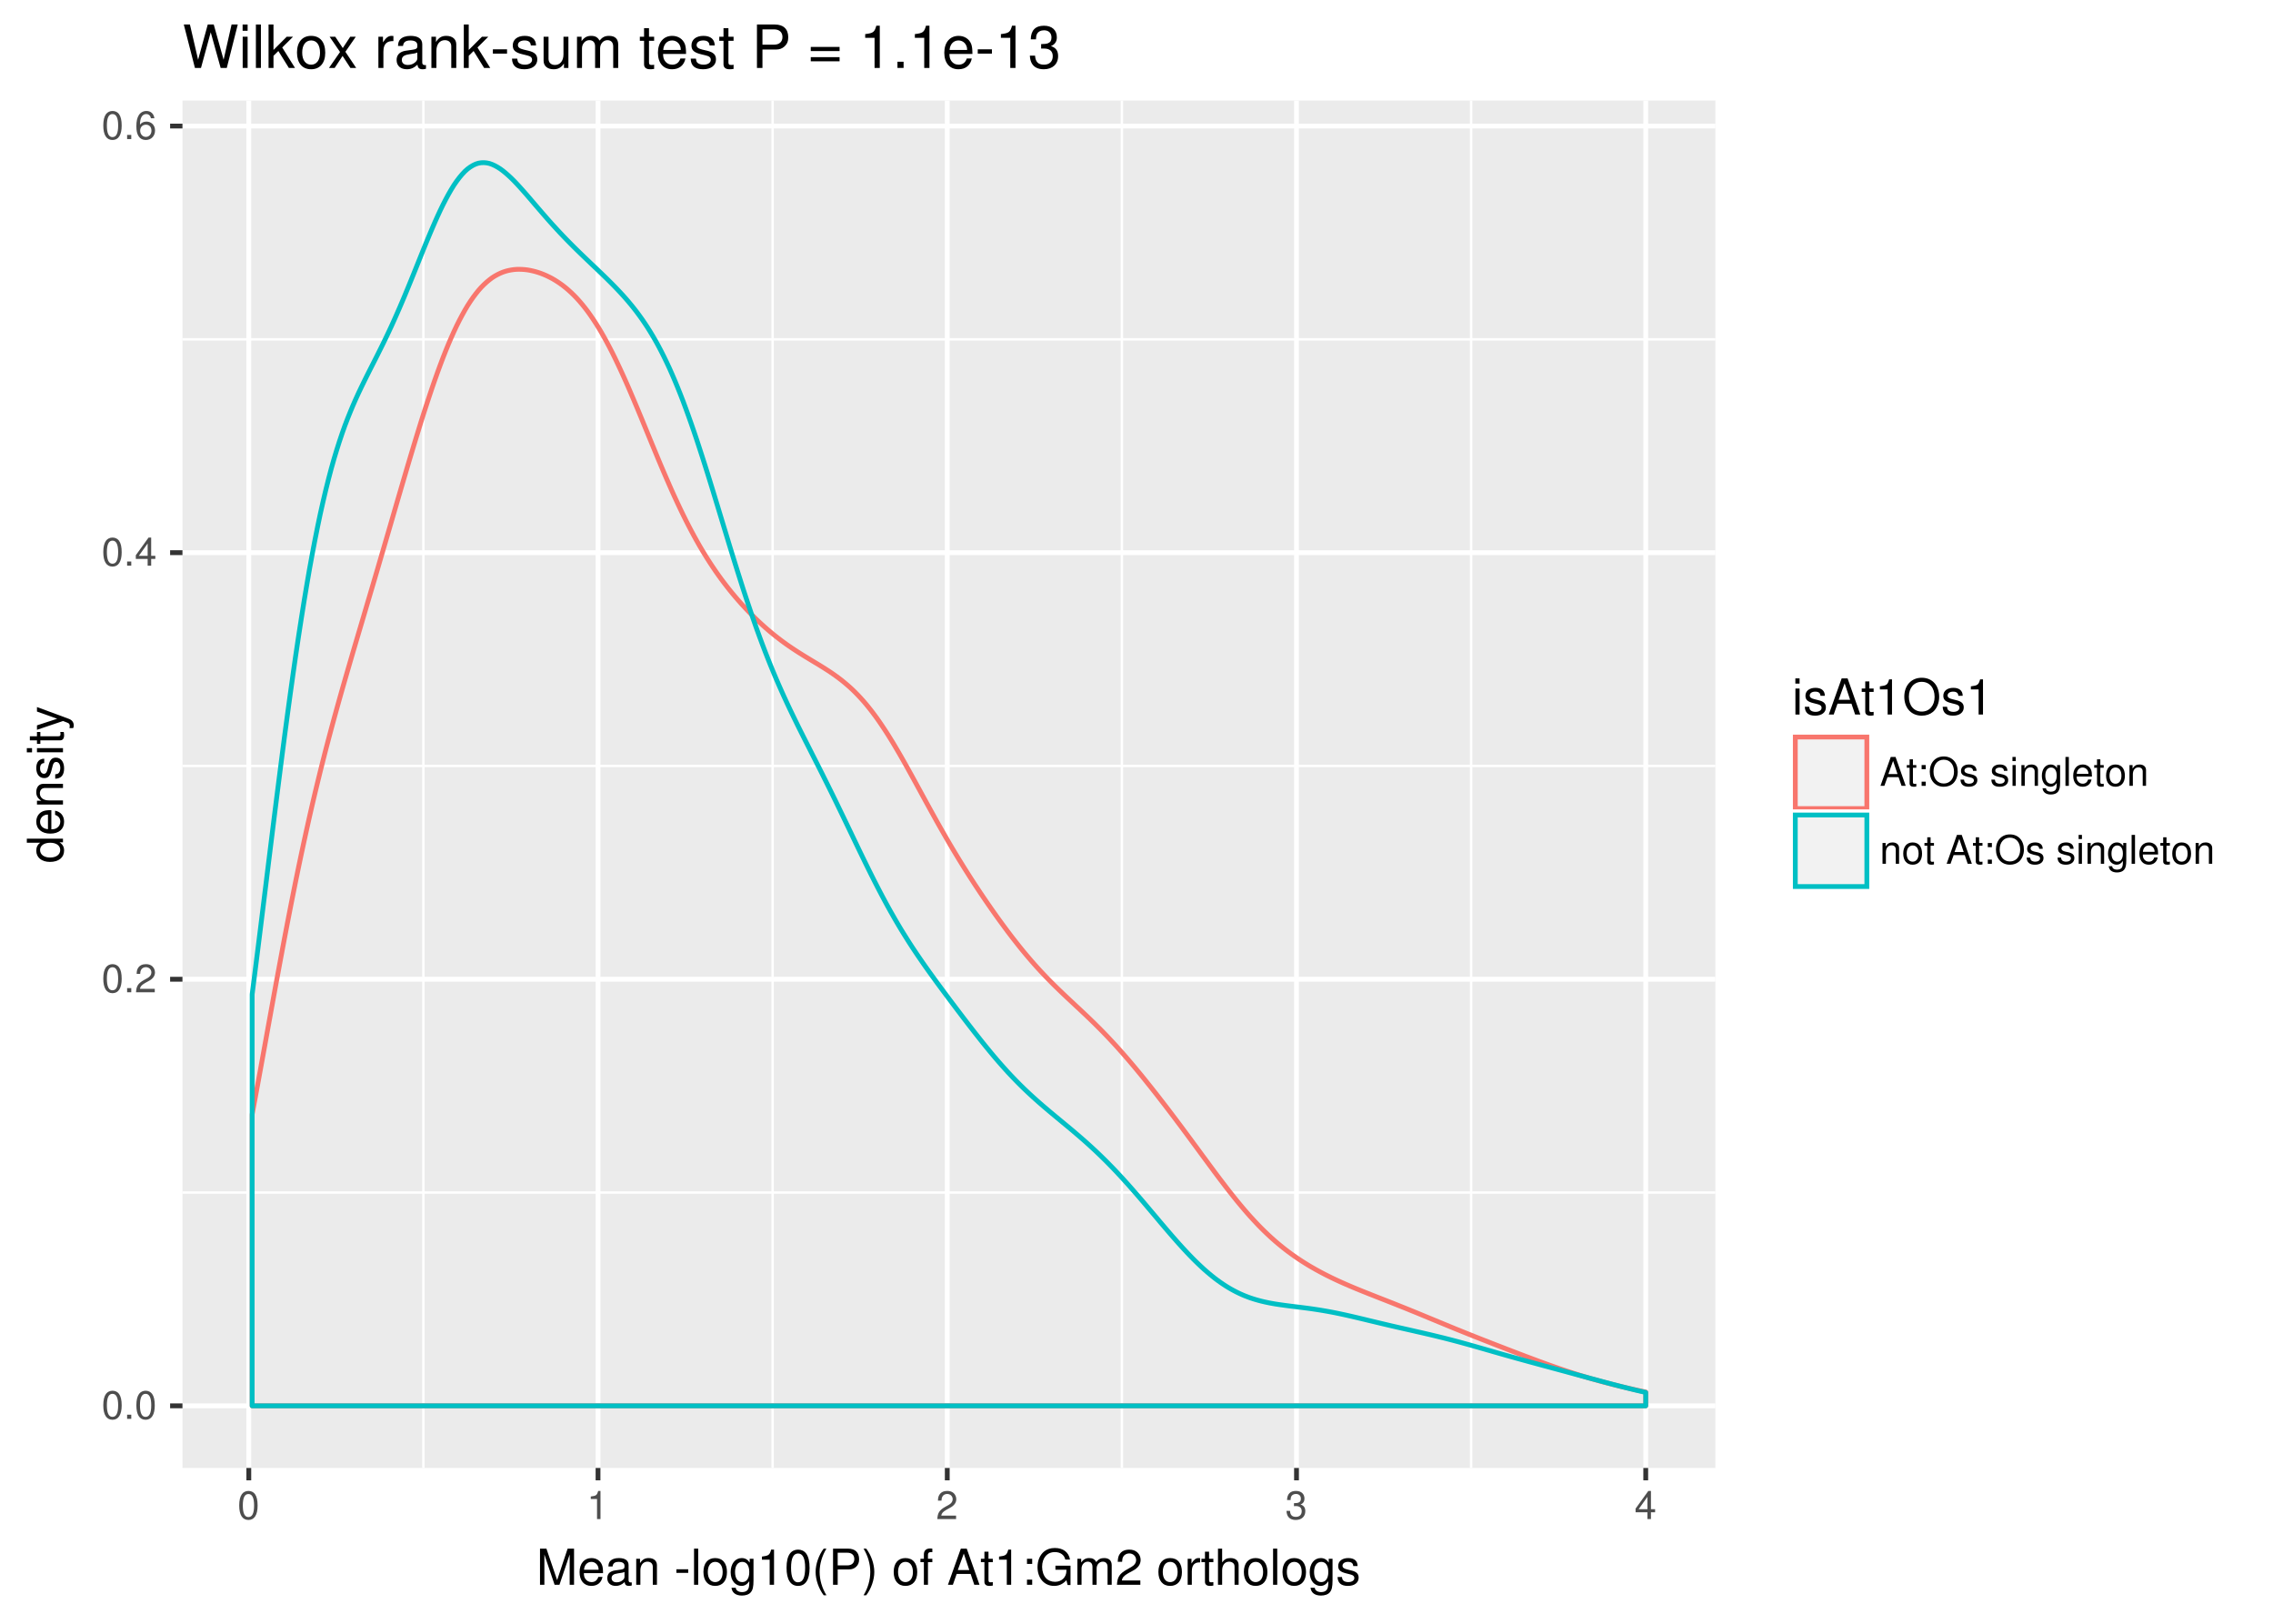 <?xml version="1.0" encoding="UTF-8"?>
<svg xmlns="http://www.w3.org/2000/svg" xmlns:xlink="http://www.w3.org/1999/xlink" width="504pt" height="360pt" viewBox="0 0 504 360" version="1.1">
<defs>
<g>
<symbol overflow="visible" id="glyph0-0">
<path style="stroke:none;" d=""/>
</symbol>
<symbol overflow="visible" id="glyph0-1">
<path style="stroke:none;" d="M 2.422 -6.234 C 1.844 -6.234 1.312 -5.984 0.984 -5.547 C 0.578 -5 0.375 -4.172 0.375 -3.016 C 0.375 -0.922 1.078 0.203 2.422 0.203 C 3.734 0.203 4.453 -0.922 4.453 -2.969 C 4.453 -4.172 4.266 -4.984 3.859 -5.547 C 3.531 -5.984 3.016 -6.234 2.422 -6.234 Z M 2.422 -5.547 C 3.25 -5.547 3.672 -4.703 3.672 -3.031 C 3.672 -1.266 3.266 -0.438 2.406 -0.438 C 1.578 -0.438 1.172 -1.297 1.172 -3.016 C 1.172 -4.719 1.578 -5.547 2.422 -5.547 Z M 2.422 -5.547 "/>
</symbol>
<symbol overflow="visible" id="glyph0-2">
<path style="stroke:none;" d="M 1.688 -0.922 L 0.766 -0.922 L 0.766 0 L 1.688 0 L 1.688 -0.922 Z M 1.688 -0.922 "/>
</symbol>
<symbol overflow="visible" id="glyph0-3">
<path style="stroke:none;" d="M 4.453 -0.766 L 1.172 -0.766 C 1.25 -1.281 1.531 -1.594 2.297 -2.047 L 3.172 -2.531 C 4.047 -3 4.5 -3.641 4.5 -4.406 C 4.5 -4.922 4.281 -5.406 3.922 -5.75 C 3.547 -6.078 3.094 -6.234 2.5 -6.234 C 1.703 -6.234 1.125 -5.953 0.781 -5.422 C 0.547 -5.094 0.453 -4.703 0.438 -4.078 L 1.219 -4.078 C 1.234 -4.5 1.297 -4.75 1.406 -4.953 C 1.594 -5.328 2 -5.562 2.469 -5.562 C 3.172 -5.562 3.703 -5.062 3.703 -4.391 C 3.703 -3.891 3.406 -3.469 2.859 -3.156 L 2.047 -2.703 C 0.75 -1.969 0.375 -1.375 0.297 0 L 4.453 0 L 4.453 -0.766 Z M 4.453 -0.766 "/>
</symbol>
<symbol overflow="visible" id="glyph0-4">
<path style="stroke:none;" d="M 2.875 -1.5 L 2.875 0 L 3.656 0 L 3.656 -1.5 L 4.578 -1.5 L 4.578 -2.188 L 3.656 -2.188 L 3.656 -6.234 L 3.078 -6.234 L 0.25 -2.312 L 0.25 -1.5 L 2.875 -1.5 Z M 2.875 -2.188 L 0.922 -2.188 L 2.875 -4.922 L 2.875 -2.188 Z M 2.875 -2.188 "/>
</symbol>
<symbol overflow="visible" id="glyph0-5">
<path style="stroke:none;" d="M 4.375 -4.609 C 4.234 -5.625 3.562 -6.234 2.609 -6.234 C 1.922 -6.234 1.312 -5.906 0.938 -5.344 C 0.547 -4.734 0.375 -3.969 0.375 -2.844 C 0.375 -1.797 0.531 -1.125 0.906 -0.578 C 1.234 -0.078 1.781 0.203 2.469 0.203 C 3.656 0.203 4.516 -0.672 4.516 -1.906 C 4.516 -3.062 3.719 -3.875 2.609 -3.875 C 1.984 -3.875 1.5 -3.641 1.172 -3.188 C 1.172 -4.703 1.672 -5.547 2.562 -5.547 C 3.109 -5.547 3.484 -5.203 3.609 -4.609 L 4.375 -4.609 Z M 2.5 -3.188 C 3.25 -3.188 3.719 -2.672 3.719 -1.844 C 3.719 -1.062 3.188 -0.484 2.484 -0.484 C 1.766 -0.484 1.219 -1.078 1.219 -1.875 C 1.219 -2.656 1.734 -3.188 2.5 -3.188 Z M 2.5 -3.188 "/>
</symbol>
<symbol overflow="visible" id="glyph0-6">
<path style="stroke:none;" d="M 2.281 -4.438 L 2.281 0 L 3.047 0 L 3.047 -6.234 L 2.547 -6.234 C 2.266 -5.281 2.094 -5.141 0.891 -5 L 0.891 -4.438 L 2.281 -4.438 Z M 2.281 -4.438 "/>
</symbol>
<symbol overflow="visible" id="glyph0-7">
<path style="stroke:none;" d="M 1.938 -2.859 L 2.047 -2.859 L 2.359 -2.875 C 3.219 -2.875 3.656 -2.484 3.656 -1.734 C 3.656 -0.953 3.172 -0.484 2.359 -0.484 C 1.516 -0.484 1.109 -0.906 1.062 -1.812 L 0.281 -1.812 C 0.312 -1.312 0.406 -0.984 0.547 -0.703 C 0.875 -0.109 1.484 0.203 2.344 0.203 C 3.625 0.203 4.453 -0.562 4.453 -1.734 C 4.453 -2.531 4.141 -2.969 3.391 -3.234 C 3.969 -3.453 4.266 -3.891 4.266 -4.516 C 4.266 -5.594 3.547 -6.234 2.359 -6.234 C 1.109 -6.234 0.438 -5.547 0.406 -4.219 L 1.188 -4.219 C 1.203 -4.594 1.234 -4.812 1.328 -5 C 1.5 -5.344 1.891 -5.562 2.375 -5.562 C 3.062 -5.562 3.469 -5.156 3.469 -4.5 C 3.469 -4.062 3.312 -3.797 2.969 -3.656 C 2.766 -3.562 2.484 -3.531 1.938 -3.516 L 1.938 -2.859 Z M 1.938 -2.859 "/>
</symbol>
<symbol overflow="visible" id="glyph0-8">
<path style="stroke:none;" d="M 4.172 -1.922 L 4.828 0 L 5.75 0 L 3.5 -6.406 L 2.438 -6.406 L 0.156 0 L 1.016 0 L 1.703 -1.922 L 4.172 -1.922 Z M 3.938 -2.609 L 1.906 -2.609 L 2.953 -5.531 L 3.938 -2.609 Z M 3.938 -2.609 "/>
</symbol>
<symbol overflow="visible" id="glyph0-9">
<path style="stroke:none;" d="M 2.234 -4.609 L 1.484 -4.609 L 1.484 -5.875 L 0.75 -5.875 L 0.75 -4.609 L 0.125 -4.609 L 0.125 -4.016 L 0.75 -4.016 L 0.75 -0.531 C 0.75 -0.062 1.062 0.203 1.641 0.203 C 1.812 0.203 1.984 0.188 2.234 0.141 L 2.234 -0.469 C 2.141 -0.453 2.016 -0.438 1.875 -0.438 C 1.562 -0.438 1.484 -0.531 1.484 -0.859 L 1.484 -4.016 L 2.234 -4.016 L 2.234 -4.609 Z M 2.234 -4.609 "/>
</symbol>
<symbol overflow="visible" id="glyph0-10">
<path style="stroke:none;" d="M 1.875 -0.922 L 0.969 -0.922 L 0.969 0 L 1.875 0 L 1.875 -0.922 Z M 1.875 -4.609 L 0.969 -4.609 L 0.969 -3.688 L 1.875 -3.688 L 1.875 -4.609 Z M 1.875 -4.609 "/>
</symbol>
<symbol overflow="visible" id="glyph0-11">
<path style="stroke:none;" d="M 3.422 -6.516 C 1.578 -6.516 0.328 -5.156 0.328 -3.156 C 0.328 -1.156 1.578 0.203 3.438 0.203 C 4.203 0.203 4.906 -0.031 5.422 -0.469 C 6.109 -1.062 6.531 -2.062 6.531 -3.109 C 6.531 -5.172 5.297 -6.516 3.422 -6.516 Z M 3.422 -5.797 C 4.812 -5.797 5.703 -4.734 5.703 -3.125 C 5.703 -1.578 4.781 -0.516 3.438 -0.516 C 2.062 -0.516 1.156 -1.578 1.156 -3.156 C 1.156 -4.734 2.062 -5.797 3.422 -5.797 Z M 3.422 -5.797 "/>
</symbol>
<symbol overflow="visible" id="glyph0-12">
<path style="stroke:none;" d="M 3.859 -3.328 C 3.844 -4.234 3.25 -4.734 2.188 -4.734 C 1.109 -4.734 0.406 -4.188 0.406 -3.328 C 0.406 -2.609 0.781 -2.266 1.875 -2 L 2.562 -1.844 C 3.062 -1.719 3.266 -1.531 3.266 -1.203 C 3.266 -0.766 2.844 -0.469 2.203 -0.469 C 1.797 -0.469 1.469 -0.594 1.281 -0.781 C 1.172 -0.922 1.125 -1.047 1.078 -1.375 L 0.297 -1.375 C 0.328 -0.312 0.938 0.203 2.141 0.203 C 3.297 0.203 4.031 -0.375 4.031 -1.266 C 4.031 -1.938 3.656 -2.328 2.734 -2.547 L 2.031 -2.703 C 1.438 -2.844 1.172 -3.047 1.172 -3.375 C 1.172 -3.797 1.562 -4.062 2.156 -4.062 C 2.75 -4.062 3.062 -3.812 3.078 -3.328 L 3.859 -3.328 Z M 3.859 -3.328 "/>
</symbol>
<symbol overflow="visible" id="glyph0-13">
<path style="stroke:none;" d=""/>
</symbol>
<symbol overflow="visible" id="glyph0-14">
<path style="stroke:none;" d="M 1.312 -4.609 L 0.594 -4.609 L 0.594 0 L 1.312 0 L 1.312 -4.609 Z M 1.312 -6.406 L 0.578 -6.406 L 0.578 -5.484 L 1.312 -5.484 L 1.312 -6.406 Z M 1.312 -6.406 "/>
</symbol>
<symbol overflow="visible" id="glyph0-15">
<path style="stroke:none;" d="M 0.609 -4.609 L 0.609 0 L 1.359 0 L 1.359 -2.547 C 1.359 -3.484 1.844 -4.094 2.609 -4.094 C 3.188 -4.094 3.547 -3.75 3.547 -3.188 L 3.547 0 L 4.281 0 L 4.281 -3.484 C 4.281 -4.25 3.719 -4.734 2.828 -4.734 C 2.141 -4.734 1.703 -4.484 1.297 -3.828 L 1.297 -4.609 L 0.609 -4.609 Z M 0.609 -4.609 "/>
</symbol>
<symbol overflow="visible" id="glyph0-16">
<path style="stroke:none;" d="M 3.625 -4.609 L 3.625 -3.938 C 3.25 -4.484 2.812 -4.734 2.219 -4.734 C 1.047 -4.734 0.25 -3.719 0.25 -2.219 C 0.25 -1.469 0.453 -0.859 0.828 -0.406 C 1.172 -0.031 1.672 0.203 2.156 0.203 C 2.734 0.203 3.141 -0.047 3.547 -0.625 L 3.547 -0.391 C 3.547 0.234 3.469 0.609 3.297 0.875 C 3.094 1.141 2.719 1.297 2.266 1.297 C 1.938 1.297 1.641 1.219 1.438 1.062 C 1.266 0.922 1.203 0.797 1.156 0.531 L 0.406 0.531 C 0.484 1.406 1.156 1.922 2.25 1.922 C 2.922 1.922 3.516 1.703 3.812 1.328 C 4.172 0.906 4.297 0.328 4.297 -0.75 L 4.297 -4.609 L 3.625 -4.609 Z M 2.297 -4.062 C 3.094 -4.062 3.547 -3.391 3.547 -2.25 C 3.547 -1.141 3.078 -0.469 2.312 -0.469 C 1.5 -0.469 1.016 -1.156 1.016 -2.266 C 1.016 -3.375 1.516 -4.062 2.297 -4.062 Z M 2.297 -4.062 "/>
</symbol>
<symbol overflow="visible" id="glyph0-17">
<path style="stroke:none;" d="M 1.344 -6.406 L 0.594 -6.406 L 0.594 0 L 1.344 0 L 1.344 -6.406 Z M 1.344 -6.406 "/>
</symbol>
<symbol overflow="visible" id="glyph0-18">
<path style="stroke:none;" d="M 4.516 -2.062 C 4.516 -2.766 4.453 -3.188 4.328 -3.531 C 4.031 -4.281 3.328 -4.734 2.469 -4.734 C 1.172 -4.734 0.359 -3.75 0.359 -2.25 C 0.359 -0.734 1.156 0.203 2.453 0.203 C 3.5 0.203 4.234 -0.391 4.422 -1.406 L 3.672 -1.406 C 3.469 -0.797 3.062 -0.469 2.469 -0.469 C 2 -0.469 1.609 -0.688 1.359 -1.078 C 1.188 -1.344 1.125 -1.594 1.125 -2.062 L 4.516 -2.062 Z M 1.141 -2.656 C 1.203 -3.516 1.719 -4.062 2.453 -4.062 C 3.172 -4.062 3.734 -3.469 3.734 -2.703 C 3.734 -2.688 3.734 -2.672 3.719 -2.656 L 1.141 -2.656 Z M 1.141 -2.656 "/>
</symbol>
<symbol overflow="visible" id="glyph0-19">
<path style="stroke:none;" d="M 2.391 -4.734 C 1.094 -4.734 0.312 -3.812 0.312 -2.266 C 0.312 -0.719 1.094 0.203 2.406 0.203 C 3.688 0.203 4.484 -0.719 4.484 -2.234 C 4.484 -3.828 3.719 -4.734 2.391 -4.734 Z M 2.406 -4.062 C 3.234 -4.062 3.719 -3.391 3.719 -2.25 C 3.719 -1.156 3.203 -0.469 2.406 -0.469 C 1.578 -0.469 1.078 -1.156 1.078 -2.266 C 1.078 -3.375 1.578 -4.062 2.406 -4.062 Z M 2.406 -4.062 "/>
</symbol>
<symbol overflow="visible" id="glyph1-0">
<path style="stroke:none;" d=""/>
</symbol>
<symbol overflow="visible" id="glyph1-1">
<path style="stroke:none;" d="M 5.141 0 L 7.406 -6.719 L 7.406 0 L 8.375 0 L 8.375 -8.016 L 6.953 -8.016 L 4.625 -1.031 L 2.25 -8.016 L 0.828 -8.016 L 0.828 0 L 1.797 0 L 1.797 -6.719 L 4.062 0 L 5.141 0 Z M 5.141 0 "/>
</symbol>
<symbol overflow="visible" id="glyph1-2">
<path style="stroke:none;" d="M 5.641 -2.578 C 5.641 -3.453 5.578 -3.984 5.406 -4.406 C 5.031 -5.359 4.156 -5.922 3.078 -5.922 C 1.469 -5.922 0.438 -4.703 0.438 -2.812 C 0.438 -0.906 1.438 0.25 3.062 0.25 C 4.375 0.25 5.297 -0.5 5.516 -1.75 L 4.594 -1.75 C 4.344 -0.984 3.828 -0.594 3.094 -0.594 C 2.516 -0.594 2.016 -0.859 1.703 -1.344 C 1.484 -1.672 1.406 -2 1.391 -2.578 L 5.641 -2.578 Z M 1.422 -3.328 C 1.5 -4.391 2.141 -5.078 3.062 -5.078 C 3.969 -5.078 4.656 -4.328 4.656 -3.391 C 4.656 -3.359 4.656 -3.344 4.656 -3.328 L 1.422 -3.328 Z M 1.422 -3.328 "/>
</symbol>
<symbol overflow="visible" id="glyph1-3">
<path style="stroke:none;" d="M 5.891 -0.531 C 5.781 -0.516 5.734 -0.516 5.688 -0.516 C 5.375 -0.516 5.188 -0.688 5.188 -0.969 L 5.188 -4.359 C 5.188 -5.375 4.438 -5.922 3.031 -5.922 C 2.188 -5.922 1.5 -5.688 1.109 -5.266 C 0.844 -4.969 0.734 -4.625 0.719 -4.062 L 1.641 -4.062 C 1.719 -4.766 2.141 -5.078 2.984 -5.078 C 3.812 -5.078 4.281 -4.781 4.281 -4.219 L 4.281 -3.984 C 4.281 -3.594 4.047 -3.438 3.328 -3.344 C 2.031 -3.172 1.828 -3.141 1.469 -2.984 C 0.797 -2.719 0.469 -2.203 0.469 -1.453 C 0.469 -0.406 1.188 0.25 2.359 0.25 C 3.078 0.25 3.656 0 4.312 -0.594 C 4.375 -0.016 4.656 0.25 5.266 0.25 C 5.438 0.25 5.594 0.234 5.891 0.156 L 5.891 -0.531 Z M 4.281 -1.812 C 4.281 -1.5 4.188 -1.312 3.922 -1.062 C 3.547 -0.719 3.094 -0.547 2.547 -0.547 C 1.844 -0.547 1.422 -0.891 1.422 -1.469 C 1.422 -2.078 1.828 -2.391 2.812 -2.531 C 3.766 -2.656 3.969 -2.703 4.281 -2.844 L 4.281 -1.812 Z M 4.281 -1.812 "/>
</symbol>
<symbol overflow="visible" id="glyph1-4">
<path style="stroke:none;" d="M 0.766 -5.766 L 0.766 0 L 1.688 0 L 1.688 -3.172 C 1.688 -4.359 2.312 -5.125 3.25 -5.125 C 3.984 -5.125 4.438 -4.688 4.438 -4 L 4.438 0 L 5.359 0 L 5.359 -4.359 C 5.359 -5.312 4.641 -5.922 3.531 -5.922 C 2.672 -5.922 2.125 -5.594 1.609 -4.797 L 1.609 -5.766 L 0.766 -5.766 Z M 0.766 -5.766 "/>
</symbol>
<symbol overflow="visible" id="glyph1-5">
<path style="stroke:none;" d=""/>
</symbol>
<symbol overflow="visible" id="glyph1-6">
<path style="stroke:none;" d="M 3.125 -3.438 L 0.5 -3.438 L 0.5 -2.641 L 3.125 -2.641 L 3.125 -3.438 Z M 3.125 -3.438 "/>
</symbol>
<symbol overflow="visible" id="glyph1-7">
<path style="stroke:none;" d="M 1.672 -8.016 L 0.75 -8.016 L 0.75 0 L 1.672 0 L 1.672 -8.016 Z M 1.672 -8.016 "/>
</symbol>
<symbol overflow="visible" id="glyph1-8">
<path style="stroke:none;" d="M 2.984 -5.922 C 1.375 -5.922 0.391 -4.781 0.391 -2.844 C 0.391 -0.906 1.359 0.25 3 0.25 C 4.625 0.25 5.609 -0.906 5.609 -2.797 C 5.609 -4.781 4.656 -5.922 2.984 -5.922 Z M 3 -5.078 C 4.031 -5.078 4.656 -4.234 4.656 -2.812 C 4.656 -1.453 4.016 -0.594 3 -0.594 C 1.984 -0.594 1.359 -1.438 1.359 -2.844 C 1.359 -4.219 1.984 -5.078 3 -5.078 Z M 3 -5.078 "/>
</symbol>
<symbol overflow="visible" id="glyph1-9">
<path style="stroke:none;" d="M 4.531 -5.766 L 4.531 -4.922 C 4.062 -5.609 3.516 -5.922 2.766 -5.922 C 1.312 -5.922 0.312 -4.656 0.312 -2.781 C 0.312 -1.844 0.578 -1.062 1.047 -0.516 C 1.469 -0.031 2.094 0.25 2.688 0.25 C 3.422 0.25 3.922 -0.062 4.438 -0.781 L 4.438 -0.484 C 4.438 0.297 4.344 0.766 4.109 1.094 C 3.875 1.438 3.406 1.625 2.844 1.625 C 2.422 1.625 2.047 1.516 1.797 1.312 C 1.578 1.156 1.5 1 1.438 0.656 L 0.5 0.656 C 0.609 1.75 1.453 2.391 2.812 2.391 C 3.656 2.391 4.406 2.125 4.781 1.656 C 5.219 1.141 5.375 0.406 5.375 -0.953 L 5.375 -5.766 L 4.531 -5.766 Z M 2.875 -5.078 C 3.859 -5.078 4.438 -4.25 4.438 -2.812 C 4.438 -1.438 3.844 -0.594 2.875 -0.594 C 1.875 -0.594 1.281 -1.438 1.281 -2.844 C 1.281 -4.219 1.891 -5.078 2.875 -5.078 Z M 2.875 -5.078 "/>
</symbol>
<symbol overflow="visible" id="glyph1-10">
<path style="stroke:none;" d="M 2.844 -5.562 L 2.844 0 L 3.812 0 L 3.812 -7.797 L 3.172 -7.797 C 2.844 -6.594 2.625 -6.438 1.125 -6.25 L 1.125 -5.562 L 2.844 -5.562 Z M 2.844 -5.562 "/>
</symbol>
<symbol overflow="visible" id="glyph1-11">
<path style="stroke:none;" d="M 3.031 -7.797 C 2.297 -7.797 1.641 -7.484 1.234 -6.938 C 0.719 -6.266 0.469 -5.219 0.469 -3.766 C 0.469 -1.141 1.359 0.25 3.031 0.25 C 4.672 0.25 5.578 -1.141 5.578 -3.703 C 5.578 -5.219 5.328 -6.234 4.812 -6.938 C 4.406 -7.484 3.766 -7.797 3.031 -7.797 Z M 3.031 -6.938 C 4.062 -6.938 4.594 -5.891 4.594 -3.797 C 4.594 -1.578 4.078 -0.547 3 -0.547 C 1.984 -0.547 1.469 -1.625 1.469 -3.766 C 1.469 -5.891 1.984 -6.938 3.031 -6.938 Z M 3.031 -6.938 "/>
</symbol>
<symbol overflow="visible" id="glyph1-12">
<path style="stroke:none;" d="M 2.594 -8.016 C 1.5 -6.578 0.797 -4.578 0.797 -2.844 C 0.797 -1.109 1.5 0.891 2.594 2.328 L 3.203 2.328 C 2.234 0.766 1.688 -1.094 1.688 -2.844 C 1.688 -4.594 2.234 -6.453 3.203 -8.016 L 2.594 -8.016 Z M 2.594 -8.016 "/>
</symbol>
<symbol overflow="visible" id="glyph1-13">
<path style="stroke:none;" d="M 2.031 -3.406 L 4.547 -3.406 C 5.172 -3.406 5.672 -3.594 6.094 -3.969 C 6.578 -4.406 6.781 -4.922 6.781 -5.672 C 6.781 -7.172 5.891 -8.016 4.312 -8.016 L 1 -8.016 L 1 0 L 2.031 0 L 2.031 -3.406 Z M 2.031 -4.297 L 2.031 -7.109 L 4.156 -7.109 C 5.141 -7.109 5.719 -6.594 5.719 -5.703 C 5.719 -4.828 5.141 -4.297 4.156 -4.297 L 2.031 -4.297 Z M 2.031 -4.297 "/>
</symbol>
<symbol overflow="visible" id="glyph1-14">
<path style="stroke:none;" d="M 1.016 2.328 C 2.125 0.891 2.812 -1.109 2.812 -2.844 C 2.812 -4.578 2.125 -6.578 1.016 -8.016 L 0.422 -8.016 C 1.391 -6.453 1.922 -4.594 1.922 -2.844 C 1.922 -1.094 1.391 0.766 0.422 2.328 L 1.016 2.328 Z M 1.016 2.328 "/>
</symbol>
<symbol overflow="visible" id="glyph1-15">
<path style="stroke:none;" d="M 2.844 -5.766 L 1.875 -5.766 L 1.875 -6.672 C 1.875 -7.047 2.094 -7.25 2.516 -7.25 C 2.594 -7.25 2.625 -7.25 2.844 -7.234 L 2.844 -8 C 2.625 -8.047 2.516 -8.047 2.328 -8.047 C 1.469 -8.047 0.969 -7.562 0.969 -6.75 L 0.969 -5.766 L 0.203 -5.766 L 0.203 -5.016 L 0.969 -5.016 L 0.969 0 L 1.875 0 L 1.875 -5.016 L 2.844 -5.016 L 2.844 -5.766 Z M 2.844 -5.766 "/>
</symbol>
<symbol overflow="visible" id="glyph1-16">
<path style="stroke:none;" d="M 5.219 -2.406 L 6.031 0 L 7.188 0 L 4.359 -8.016 L 3.047 -8.016 L 0.188 0 L 1.281 0 L 2.125 -2.406 L 5.219 -2.406 Z M 4.922 -3.266 L 2.375 -3.266 L 3.703 -6.922 L 4.922 -3.266 Z M 4.922 -3.266 "/>
</symbol>
<symbol overflow="visible" id="glyph1-17">
<path style="stroke:none;" d="M 2.797 -5.766 L 1.844 -5.766 L 1.844 -7.344 L 0.938 -7.344 L 0.938 -5.766 L 0.156 -5.766 L 0.156 -5.016 L 0.938 -5.016 L 0.938 -0.656 C 0.938 -0.078 1.328 0.25 2.047 0.25 C 2.266 0.25 2.484 0.234 2.797 0.172 L 2.797 -0.594 C 2.672 -0.562 2.531 -0.547 2.359 -0.547 C 1.953 -0.547 1.844 -0.656 1.844 -1.062 L 1.844 -5.016 L 2.797 -5.016 L 2.797 -5.766 Z M 2.797 -5.766 "/>
</symbol>
<symbol overflow="visible" id="glyph1-18">
<path style="stroke:none;" d="M 2.359 -1.141 L 1.203 -1.141 L 1.203 0 L 2.359 0 L 2.359 -1.141 Z M 2.359 -5.766 L 1.203 -5.766 L 1.203 -4.625 L 2.359 -4.625 L 2.359 -5.766 Z M 2.359 -5.766 "/>
</symbol>
<symbol overflow="visible" id="glyph1-19">
<path style="stroke:none;" d="M 7.797 -4.234 L 4.453 -4.234 L 4.453 -3.328 L 6.891 -3.328 L 6.891 -3.109 C 6.891 -1.688 5.844 -0.656 4.375 -0.656 C 3.562 -0.656 2.828 -0.953 2.359 -1.469 C 1.828 -2.031 1.5 -2.984 1.5 -3.984 C 1.5 -5.953 2.625 -7.25 4.328 -7.25 C 5.547 -7.25 6.422 -6.625 6.641 -5.594 L 7.688 -5.594 C 7.406 -7.219 6.172 -8.156 4.328 -8.156 C 3.359 -8.156 2.562 -7.891 1.938 -7.375 C 1.016 -6.609 0.484 -5.375 0.484 -3.922 C 0.484 -1.469 1.984 0.25 4.156 0.25 C 5.25 0.25 6.109 -0.156 6.891 -1.016 L 7.156 0.047 L 7.797 0.047 L 7.797 -4.234 Z M 7.797 -4.234 "/>
</symbol>
<symbol overflow="visible" id="glyph1-20">
<path style="stroke:none;" d="M 0.766 -5.766 L 0.766 0 L 1.688 0 L 1.688 -3.625 C 1.688 -4.453 2.297 -5.125 3.047 -5.125 C 3.734 -5.125 4.109 -4.703 4.109 -3.969 L 4.109 0 L 5.031 0 L 5.031 -3.625 C 5.031 -4.453 5.641 -5.125 6.391 -5.125 C 7.062 -5.125 7.453 -4.703 7.453 -3.969 L 7.453 0 L 8.375 0 L 8.375 -4.328 C 8.375 -5.359 7.781 -5.922 6.703 -5.922 C 5.938 -5.922 5.484 -5.703 4.938 -5.047 C 4.594 -5.672 4.141 -5.922 3.391 -5.922 C 2.625 -5.922 2.109 -5.641 1.609 -4.953 L 1.609 -5.766 L 0.766 -5.766 Z M 0.766 -5.766 "/>
</symbol>
<symbol overflow="visible" id="glyph1-21">
<path style="stroke:none;" d="M 5.562 -0.953 L 1.469 -0.953 C 1.562 -1.594 1.906 -2 2.875 -2.562 L 3.969 -3.156 C 5.062 -3.75 5.625 -4.547 5.625 -5.516 C 5.625 -6.156 5.359 -6.766 4.891 -7.188 C 4.438 -7.594 3.859 -7.797 3.125 -7.797 C 2.141 -7.797 1.391 -7.453 0.969 -6.781 C 0.688 -6.375 0.578 -5.891 0.547 -5.094 L 1.516 -5.094 C 1.547 -5.625 1.609 -5.938 1.75 -6.188 C 2 -6.672 2.516 -6.953 3.094 -6.953 C 3.969 -6.953 4.625 -6.328 4.625 -5.484 C 4.625 -4.875 4.266 -4.344 3.578 -3.953 L 2.562 -3.375 C 0.938 -2.453 0.469 -1.719 0.375 0 L 5.562 0 L 5.562 -0.953 Z M 5.562 -0.953 "/>
</symbol>
<symbol overflow="visible" id="glyph1-22">
<path style="stroke:none;" d="M 0.766 -5.766 L 0.766 0 L 1.688 0 L 1.688 -2.984 C 1.688 -3.812 1.891 -4.359 2.328 -4.672 C 2.625 -4.891 2.891 -4.953 3.531 -4.969 L 3.531 -5.891 C 3.375 -5.922 3.297 -5.922 3.172 -5.922 C 2.578 -5.922 2.141 -5.578 1.609 -4.719 L 1.609 -5.766 L 0.766 -5.766 Z M 0.766 -5.766 "/>
</symbol>
<symbol overflow="visible" id="glyph1-23">
<path style="stroke:none;" d="M 0.766 -8.016 L 0.766 0 L 1.688 0 L 1.688 -3.172 C 1.688 -4.359 2.297 -5.125 3.25 -5.125 C 3.547 -5.125 3.844 -5.031 4.062 -4.859 C 4.328 -4.672 4.438 -4.406 4.438 -4 L 4.438 0 L 5.344 0 L 5.344 -4.359 C 5.344 -5.328 4.656 -5.922 3.531 -5.922 C 2.719 -5.922 2.219 -5.672 1.688 -4.969 L 1.688 -8.016 L 0.766 -8.016 Z M 0.766 -8.016 "/>
</symbol>
<symbol overflow="visible" id="glyph1-24">
<path style="stroke:none;" d="M 4.812 -4.156 C 4.812 -5.297 4.062 -5.922 2.734 -5.922 C 1.391 -5.922 0.516 -5.234 0.516 -4.172 C 0.516 -3.266 0.984 -2.844 2.344 -2.516 L 3.203 -2.297 C 3.844 -2.141 4.094 -1.906 4.094 -1.5 C 4.094 -0.953 3.547 -0.594 2.75 -0.594 C 2.25 -0.594 1.844 -0.734 1.609 -0.984 C 1.469 -1.141 1.391 -1.312 1.344 -1.719 L 0.375 -1.719 C 0.422 -0.391 1.172 0.25 2.672 0.25 C 4.125 0.25 5.047 -0.469 5.047 -1.578 C 5.047 -2.438 4.562 -2.906 3.422 -3.172 L 2.547 -3.391 C 1.797 -3.562 1.469 -3.812 1.469 -4.219 C 1.469 -4.734 1.953 -5.078 2.688 -5.078 C 3.438 -5.078 3.828 -4.766 3.844 -4.156 L 4.812 -4.156 Z M 4.812 -4.156 "/>
</symbol>
<symbol overflow="visible" id="glyph1-25">
<path style="stroke:none;" d="M 1.656 -5.766 L 0.734 -5.766 L 0.734 0 L 1.656 0 L 1.656 -5.766 Z M 1.656 -8.016 L 0.719 -8.016 L 0.719 -6.859 L 1.656 -6.859 L 1.656 -8.016 Z M 1.656 -8.016 "/>
</symbol>
<symbol overflow="visible" id="glyph1-26">
<path style="stroke:none;" d="M 4.281 -8.156 C 1.984 -8.156 0.422 -6.453 0.422 -3.953 C 0.422 -1.438 1.984 0.25 4.297 0.25 C 5.266 0.25 6.125 -0.047 6.781 -0.594 C 7.641 -1.328 8.156 -2.578 8.156 -3.891 C 8.156 -6.469 6.641 -8.156 4.281 -8.156 Z M 4.281 -7.25 C 6.016 -7.25 7.141 -5.922 7.141 -3.906 C 7.141 -1.969 5.984 -0.656 4.297 -0.656 C 2.578 -0.656 1.438 -1.969 1.438 -3.953 C 1.438 -5.922 2.578 -7.25 4.281 -7.25 Z M 4.281 -7.25 "/>
</symbol>
<symbol overflow="visible" id="glyph2-0">
<path style="stroke:none;" d=""/>
</symbol>
<symbol overflow="visible" id="glyph2-1">
<path style="stroke:none;" d="M -8.016 -5.438 L -8.016 -4.531 L -5.031 -4.531 C -5.625 -4.141 -5.922 -3.531 -5.922 -2.766 C -5.922 -1.266 -4.734 -0.281 -2.891 -0.281 C -0.953 -0.281 0.25 -1.25 0.25 -2.797 C 0.25 -3.594 -0.047 -4.141 -0.766 -4.625 L 0 -4.625 L 0 -5.438 L -8.016 -5.438 Z M -5.078 -2.922 C -5.078 -3.906 -4.188 -4.531 -2.812 -4.531 C -1.484 -4.531 -0.609 -3.891 -0.609 -2.922 C -0.609 -1.906 -1.5 -1.25 -2.844 -1.25 C -4.188 -1.25 -5.078 -1.906 -5.078 -2.922 Z M -5.078 -2.922 "/>
</symbol>
<symbol overflow="visible" id="glyph2-2">
<path style="stroke:none;" d="M -2.578 -5.641 C -3.453 -5.641 -3.984 -5.578 -4.406 -5.406 C -5.359 -5.031 -5.922 -4.156 -5.922 -3.078 C -5.922 -1.469 -4.703 -0.438 -2.812 -0.438 C -0.906 -0.438 0.25 -1.438 0.25 -3.062 C 0.25 -4.375 -0.5 -5.297 -1.75 -5.516 L -1.75 -4.594 C -0.984 -4.344 -0.594 -3.828 -0.594 -3.094 C -0.594 -2.516 -0.859 -2.016 -1.344 -1.703 C -1.672 -1.484 -2 -1.406 -2.578 -1.391 L -2.578 -5.641 Z M -3.328 -1.422 C -4.391 -1.5 -5.078 -2.141 -5.078 -3.062 C -5.078 -3.969 -4.328 -4.656 -3.391 -4.656 C -3.359 -4.656 -3.344 -4.656 -3.328 -4.656 L -3.328 -1.422 Z M -3.328 -1.422 "/>
</symbol>
<symbol overflow="visible" id="glyph2-3">
<path style="stroke:none;" d="M -5.766 -0.766 L 0 -0.766 L 0 -1.688 L -3.172 -1.688 C -4.359 -1.688 -5.125 -2.312 -5.125 -3.25 C -5.125 -3.984 -4.688 -4.438 -4 -4.438 L 0 -4.438 L 0 -5.359 L -4.359 -5.359 C -5.312 -5.359 -5.922 -4.641 -5.922 -3.531 C -5.922 -2.672 -5.594 -2.125 -4.797 -1.609 L -5.766 -1.609 L -5.766 -0.766 Z M -5.766 -0.766 "/>
</symbol>
<symbol overflow="visible" id="glyph2-4">
<path style="stroke:none;" d="M -4.156 -4.812 C -5.297 -4.812 -5.922 -4.062 -5.922 -2.734 C -5.922 -1.391 -5.234 -0.516 -4.172 -0.516 C -3.266 -0.516 -2.844 -0.984 -2.516 -2.344 L -2.297 -3.203 C -2.141 -3.844 -1.906 -4.094 -1.5 -4.094 C -0.953 -4.094 -0.594 -3.547 -0.594 -2.75 C -0.594 -2.25 -0.734 -1.844 -0.984 -1.609 C -1.141 -1.469 -1.312 -1.391 -1.719 -1.344 L -1.719 -0.375 C -0.391 -0.422 0.25 -1.172 0.25 -2.672 C 0.25 -4.125 -0.469 -5.047 -1.578 -5.047 C -2.438 -5.047 -2.906 -4.562 -3.172 -3.422 L -3.391 -2.547 C -3.562 -1.797 -3.812 -1.469 -4.219 -1.469 C -4.734 -1.469 -5.078 -1.953 -5.078 -2.688 C -5.078 -3.438 -4.766 -3.828 -4.156 -3.844 L -4.156 -4.812 Z M -4.156 -4.812 "/>
</symbol>
<symbol overflow="visible" id="glyph2-5">
<path style="stroke:none;" d="M -5.766 -1.656 L -5.766 -0.734 L 0 -0.734 L 0 -1.656 L -5.766 -1.656 Z M -8.016 -1.656 L -8.016 -0.719 L -6.859 -0.719 L -6.859 -1.656 L -8.016 -1.656 Z M -8.016 -1.656 "/>
</symbol>
<symbol overflow="visible" id="glyph2-6">
<path style="stroke:none;" d="M -5.766 -2.797 L -5.766 -1.844 L -7.344 -1.844 L -7.344 -0.938 L -5.766 -0.938 L -5.766 -0.156 L -5.016 -0.156 L -5.016 -0.938 L -0.656 -0.938 C -0.078 -0.938 0.25 -1.328 0.25 -2.047 C 0.25 -2.266 0.234 -2.484 0.172 -2.797 L -0.594 -2.797 C -0.562 -2.672 -0.547 -2.531 -0.547 -2.359 C -0.547 -1.953 -0.656 -1.844 -1.062 -1.844 L -5.016 -1.844 L -5.016 -2.797 L -5.766 -2.797 Z M -5.766 -2.797 "/>
</symbol>
<symbol overflow="visible" id="glyph2-7">
<path style="stroke:none;" d="M -5.766 -4.266 L -1.281 -2.672 L -5.766 -1.203 L -5.766 -0.219 L 0.016 -2.172 L 0.938 -1.812 C 1.344 -1.672 1.5 -1.469 1.5 -1.078 C 1.5 -0.953 1.469 -0.797 1.438 -0.594 L 2.25 -0.594 C 2.359 -0.781 2.391 -0.969 2.391 -1.203 C 2.391 -1.5 2.297 -1.828 2.125 -2.062 C 1.906 -2.359 1.672 -2.516 1.203 -2.688 L -5.766 -5.266 L -5.766 -4.266 Z M -5.766 -4.266 "/>
</symbol>
<symbol overflow="visible" id="glyph3-0">
<path style="stroke:none;" d=""/>
</symbol>
<symbol overflow="visible" id="glyph3-1">
<path style="stroke:none;" d="M 9.828 0 L 12.266 -9.625 L 10.891 -9.625 L 9.125 -1.812 L 6.938 -9.625 L 5.609 -9.625 L 3.469 -1.812 L 1.656 -9.625 L 0.297 -9.625 L 2.766 0 L 4.109 0 L 6.266 -7.906 L 8.469 0 L 9.828 0 Z M 9.828 0 "/>
</symbol>
<symbol overflow="visible" id="glyph3-2">
<path style="stroke:none;" d="M 1.984 -6.922 L 0.891 -6.922 L 0.891 0 L 1.984 0 L 1.984 -6.922 Z M 1.984 -9.625 L 0.875 -9.625 L 0.875 -8.234 L 1.984 -8.234 L 1.984 -9.625 Z M 1.984 -9.625 "/>
</symbol>
<symbol overflow="visible" id="glyph3-3">
<path style="stroke:none;" d="M 2 -9.625 L 0.891 -9.625 L 0.891 0 L 2 0 L 2 -9.625 Z M 2 -9.625 "/>
</symbol>
<symbol overflow="visible" id="glyph3-4">
<path style="stroke:none;" d="M 1.859 -9.625 L 0.766 -9.625 L 0.766 0 L 1.859 0 L 1.859 -2.688 L 2.938 -3.75 L 5.266 0 L 6.625 0 L 3.797 -4.531 L 6.203 -6.922 L 4.797 -6.922 L 1.859 -3.984 L 1.859 -9.625 Z M 1.859 -9.625 "/>
</symbol>
<symbol overflow="visible" id="glyph3-5">
<path style="stroke:none;" d="M 3.594 -7.109 C 1.656 -7.109 0.469 -5.734 0.469 -3.406 C 0.469 -1.078 1.641 0.297 3.609 0.297 C 5.547 0.297 6.734 -1.078 6.734 -3.359 C 6.734 -5.75 5.578 -7.109 3.594 -7.109 Z M 3.609 -6.094 C 4.844 -6.094 5.578 -5.078 5.578 -3.359 C 5.578 -1.75 4.812 -0.719 3.609 -0.719 C 2.375 -0.719 1.625 -1.734 1.625 -3.406 C 1.625 -5.062 2.375 -6.094 3.609 -6.094 Z M 3.609 -6.094 "/>
</symbol>
<symbol overflow="visible" id="glyph3-6">
<path style="stroke:none;" d="M 3.859 -3.578 L 6.172 -6.922 L 4.938 -6.922 L 3.281 -4.406 L 1.609 -6.922 L 0.359 -6.922 L 2.672 -3.531 L 0.219 0 L 1.484 0 L 3.234 -2.656 L 4.969 0 L 6.25 0 L 3.859 -3.578 Z M 3.859 -3.578 "/>
</symbol>
<symbol overflow="visible" id="glyph3-7">
<path style="stroke:none;" d=""/>
</symbol>
<symbol overflow="visible" id="glyph3-8">
<path style="stroke:none;" d="M 0.906 -6.922 L 0.906 0 L 2.016 0 L 2.016 -3.594 C 2.016 -4.578 2.266 -5.234 2.797 -5.609 C 3.141 -5.859 3.469 -5.938 4.234 -5.953 L 4.234 -7.078 C 4.047 -7.109 3.969 -7.109 3.812 -7.109 C 3.109 -7.109 2.562 -6.688 1.922 -5.672 L 1.922 -6.922 L 0.906 -6.922 Z M 0.906 -6.922 "/>
</symbol>
<symbol overflow="visible" id="glyph3-9">
<path style="stroke:none;" d="M 7.062 -0.641 C 6.938 -0.625 6.891 -0.625 6.828 -0.625 C 6.438 -0.625 6.234 -0.812 6.234 -1.156 L 6.234 -5.234 C 6.234 -6.453 5.328 -7.109 3.625 -7.109 C 2.625 -7.109 1.797 -6.828 1.328 -6.312 C 1.016 -5.953 0.891 -5.562 0.859 -4.875 L 1.969 -4.875 C 2.062 -5.719 2.562 -6.094 3.594 -6.094 C 4.578 -6.094 5.141 -5.734 5.141 -5.062 L 5.141 -4.781 C 5.141 -4.312 4.859 -4.125 3.984 -4.016 C 2.422 -3.812 2.188 -3.766 1.766 -3.594 C 0.969 -3.266 0.547 -2.641 0.547 -1.75 C 0.547 -0.484 1.422 0.297 2.828 0.297 C 3.703 0.297 4.391 0 5.172 -0.719 C 5.25 -0.016 5.594 0.297 6.312 0.297 C 6.531 0.297 6.703 0.281 7.062 0.188 L 7.062 -0.641 Z M 5.141 -2.172 C 5.141 -1.812 5.031 -1.578 4.703 -1.281 C 4.25 -0.875 3.703 -0.656 3.062 -0.656 C 2.203 -0.656 1.703 -1.062 1.703 -1.766 C 1.703 -2.5 2.188 -2.859 3.359 -3.031 C 4.531 -3.188 4.766 -3.25 5.141 -3.422 L 5.141 -2.172 Z M 5.141 -2.172 "/>
</symbol>
<symbol overflow="visible" id="glyph3-10">
<path style="stroke:none;" d="M 0.922 -6.922 L 0.922 0 L 2.031 0 L 2.031 -3.812 C 2.031 -5.234 2.766 -6.156 3.906 -6.156 C 4.781 -6.156 5.328 -5.625 5.328 -4.797 L 5.328 0 L 6.438 0 L 6.438 -5.234 C 6.438 -6.375 5.578 -7.109 4.234 -7.109 C 3.203 -7.109 2.547 -6.719 1.938 -5.75 L 1.938 -6.922 L 0.922 -6.922 Z M 0.922 -6.922 "/>
</symbol>
<symbol overflow="visible" id="glyph3-11">
<path style="stroke:none;" d="M 3.75 -4.125 L 0.609 -4.125 L 0.609 -3.172 L 3.75 -3.172 L 3.75 -4.125 Z M 3.75 -4.125 "/>
</symbol>
<symbol overflow="visible" id="glyph3-12">
<path style="stroke:none;" d="M 5.781 -4.984 C 5.766 -6.344 4.875 -7.109 3.281 -7.109 C 1.656 -7.109 0.625 -6.281 0.625 -5 C 0.625 -3.922 1.172 -3.406 2.812 -3.016 L 3.844 -2.766 C 4.609 -2.578 4.906 -2.297 4.906 -1.797 C 4.906 -1.156 4.266 -0.719 3.297 -0.719 C 2.703 -0.719 2.203 -0.891 1.922 -1.172 C 1.75 -1.375 1.672 -1.578 1.609 -2.062 L 0.453 -2.062 C 0.5 -0.469 1.406 0.297 3.203 0.297 C 4.953 0.297 6.062 -0.547 6.062 -1.891 C 6.062 -2.922 5.484 -3.484 4.109 -3.812 L 3.047 -4.062 C 2.156 -4.281 1.766 -4.562 1.766 -5.062 C 1.766 -5.688 2.344 -6.094 3.234 -6.094 C 4.125 -6.094 4.594 -5.719 4.625 -4.984 L 5.781 -4.984 Z M 5.781 -4.984 "/>
</symbol>
<symbol overflow="visible" id="glyph3-13">
<path style="stroke:none;" d="M 6.359 0 L 6.359 -6.922 L 5.266 -6.922 L 5.266 -3 C 5.266 -1.578 4.531 -0.656 3.375 -0.656 C 2.516 -0.656 1.953 -1.188 1.953 -2.016 L 1.953 -6.922 L 0.859 -6.922 L 0.859 -1.578 C 0.859 -0.438 1.719 0.297 3.062 0.297 C 4.078 0.297 4.734 -0.047 5.375 -0.969 L 5.375 0 L 6.359 0 Z M 6.359 0 "/>
</symbol>
<symbol overflow="visible" id="glyph3-14">
<path style="stroke:none;" d="M 0.922 -6.922 L 0.922 0 L 2.031 0 L 2.031 -4.344 C 2.031 -5.344 2.766 -6.156 3.656 -6.156 C 4.469 -6.156 4.938 -5.656 4.938 -4.766 L 4.938 0 L 6.047 0 L 6.047 -4.344 C 6.047 -5.344 6.766 -6.156 7.672 -6.156 C 8.469 -6.156 8.953 -5.641 8.953 -4.766 L 8.953 0 L 10.062 0 L 10.062 -5.188 C 10.062 -6.438 9.344 -7.109 8.047 -7.109 C 7.125 -7.109 6.578 -6.844 5.922 -6.062 C 5.516 -6.797 4.969 -7.109 4.062 -7.109 C 3.141 -7.109 2.531 -6.766 1.938 -5.938 L 1.938 -6.922 L 0.922 -6.922 Z M 0.922 -6.922 "/>
</symbol>
<symbol overflow="visible" id="glyph3-15">
<path style="stroke:none;" d="M 3.359 -6.922 L 2.219 -6.922 L 2.219 -8.812 L 1.125 -8.812 L 1.125 -6.922 L 0.188 -6.922 L 0.188 -6.016 L 1.125 -6.016 L 1.125 -0.797 C 1.125 -0.094 1.594 0.297 2.453 0.297 C 2.719 0.297 2.984 0.281 3.359 0.219 L 3.359 -0.719 C 3.203 -0.672 3.031 -0.656 2.828 -0.656 C 2.344 -0.656 2.219 -0.797 2.219 -1.281 L 2.219 -6.016 L 3.359 -6.016 L 3.359 -6.922 Z M 3.359 -6.922 "/>
</symbol>
<symbol overflow="visible" id="glyph3-16">
<path style="stroke:none;" d="M 6.766 -3.094 C 6.766 -4.141 6.688 -4.781 6.5 -5.297 C 6.047 -6.438 4.984 -7.109 3.703 -7.109 C 1.766 -7.109 0.531 -5.641 0.531 -3.359 C 0.531 -1.094 1.734 0.297 3.672 0.297 C 5.25 0.297 6.344 -0.594 6.625 -2.094 L 5.516 -2.094 C 5.219 -1.188 4.594 -0.719 3.703 -0.719 C 3.016 -0.719 2.422 -1.031 2.047 -1.609 C 1.781 -2 1.688 -2.406 1.672 -3.094 L 6.766 -3.094 Z M 1.703 -3.984 C 1.797 -5.266 2.578 -6.094 3.688 -6.094 C 4.766 -6.094 5.594 -5.203 5.594 -4.062 C 5.594 -4.047 5.594 -4.016 5.578 -3.984 L 1.703 -3.984 Z M 1.703 -3.984 "/>
</symbol>
<symbol overflow="visible" id="glyph3-17">
<path style="stroke:none;" d="M 2.422 -4.078 L 5.453 -4.078 C 6.203 -4.078 6.797 -4.297 7.312 -4.766 C 7.891 -5.297 8.141 -5.922 8.141 -6.797 C 8.141 -8.609 7.078 -9.625 5.172 -9.625 L 1.203 -9.625 L 1.203 0 L 2.422 0 L 2.422 -4.078 Z M 2.422 -5.156 L 2.422 -8.547 L 4.984 -8.547 C 6.172 -8.547 6.859 -7.906 6.859 -6.859 C 6.859 -5.797 6.172 -5.156 4.984 -5.156 L 2.422 -5.156 Z M 2.422 -5.156 "/>
</symbol>
<symbol overflow="visible" id="glyph3-18">
<path style="stroke:none;" d="M 7.047 -4.656 L 0.656 -4.656 L 0.656 -3.734 L 7.047 -3.734 L 7.047 -4.656 Z M 7.047 -2.391 L 0.656 -2.391 L 0.656 -1.469 L 7.047 -1.469 L 7.047 -2.391 Z M 7.047 -2.391 "/>
</symbol>
<symbol overflow="visible" id="glyph3-19">
<path style="stroke:none;" d="M 3.422 -6.672 L 3.422 0 L 4.578 0 L 4.578 -9.359 L 3.812 -9.359 C 3.406 -7.922 3.141 -7.719 1.344 -7.5 L 1.344 -6.672 L 3.422 -6.672 Z M 3.422 -6.672 "/>
</symbol>
<symbol overflow="visible" id="glyph3-20">
<path style="stroke:none;" d="M 2.516 -1.375 L 1.156 -1.375 L 1.156 0 L 2.516 0 L 2.516 -1.375 Z M 2.516 -1.375 "/>
</symbol>
<symbol overflow="visible" id="glyph3-21">
<path style="stroke:none;" d="M 2.922 -4.297 L 3.062 -4.297 L 3.547 -4.297 C 4.828 -4.297 5.5 -3.719 5.5 -2.594 C 5.5 -1.422 4.766 -0.719 3.547 -0.719 C 2.281 -0.719 1.656 -1.359 1.578 -2.719 L 0.422 -2.719 C 0.469 -1.969 0.609 -1.484 0.828 -1.062 C 1.312 -0.156 2.234 0.297 3.516 0.297 C 5.438 0.297 6.688 -0.844 6.688 -2.609 C 6.688 -3.797 6.219 -4.469 5.094 -4.844 C 5.969 -5.188 6.406 -5.844 6.406 -6.781 C 6.406 -8.391 5.328 -9.359 3.547 -9.359 C 1.656 -9.359 0.656 -8.328 0.625 -6.344 L 1.781 -6.344 C 1.797 -6.906 1.844 -7.219 2 -7.516 C 2.25 -8.031 2.844 -8.344 3.562 -8.344 C 4.594 -8.344 5.219 -7.734 5.219 -6.75 C 5.219 -6.094 4.984 -5.688 4.469 -5.484 C 4.141 -5.344 3.734 -5.297 2.922 -5.281 L 2.922 -4.297 Z M 2.922 -4.297 "/>
</symbol>
</g>
<clipPath id="clip1">
  <path d="M 0 0 L 505 0 L 505 361 L 0 361 Z M 0 0 "/>
</clipPath>
<clipPath id="clip2">
  <path d="M 40.457 22.281 L 381.359 22.281 L 381.359 326.469 L 40.457 326.469 Z M 40.457 22.281 "/>
</clipPath>
<clipPath id="clip3">
  <path d="M 0 0 L 505 0 L 505 361 L 0 361 Z M 0 0 "/>
</clipPath>
<clipPath id="clip4">
  <path d="M 0 0 L 505 0 L 505 361 L 0 361 Z M 0 0 "/>
</clipPath>
<clipPath id="clip5">
  <path d="M 0 0 L 505 0 L 505 361 L 0 361 Z M 0 0 "/>
</clipPath>
<clipPath id="clip6">
  <path d="M 0 0 L 505 0 L 505 361 L 0 361 Z M 0 0 "/>
</clipPath>
<clipPath id="clip7">
  <path d="M 0 0 L 505 0 L 505 361 L 0 361 Z M 0 0 "/>
</clipPath>
<clipPath id="clip8">
  <path d="M 0 0 L 505 0 L 505 361 L 0 361 Z M 0 0 "/>
</clipPath>
<clipPath id="clip9">
  <path d="M 0 0 L 505 0 L 505 361 L 0 361 Z M 0 0 "/>
</clipPath>
<clipPath id="clip10">
  <path d="M 0 0 L 505 0 L 505 361 L 0 361 Z M 0 0 "/>
</clipPath>
<clipPath id="clip11">
  <path d="M 0 0 L 505 0 L 505 361 L 0 361 Z M 0 0 "/>
</clipPath>
<clipPath id="clip12">
  <path d="M 0 0 L 505 0 L 505 361 L 0 361 Z M 0 0 "/>
</clipPath>
<clipPath id="clip13">
  <path d="M 0 0 L 505 0 L 505 361 L 0 361 Z M 0 0 "/>
</clipPath>
<clipPath id="clip14">
  <path d="M 0 0 L 505 0 L 505 361 L 0 361 Z M 0 0 "/>
</clipPath>
<clipPath id="clip15">
  <path d="M 0 0 L 505 0 L 505 361 L 0 361 Z M 0 0 "/>
</clipPath>
<clipPath id="clip16">
  <path d="M 0 0 L 505 0 L 505 361 L 0 361 Z M 0 0 "/>
</clipPath>
<clipPath id="clip17">
  <path d="M 0 0 L 505 0 L 505 361 L 0 361 Z M 0 0 "/>
</clipPath>
</defs>
<g id="surface0">
<rect x="0" y="0" width="504" height="360" style="fill:rgb(100%,100%,100%);fill-opacity:1;stroke:none;"/>
<g clip-path="url(#clip1)" clip-rule="nonzero">
<path style="fill-rule:nonzero;fill:rgb(100%,100%,100%);fill-opacity:1;stroke-width:1.067;stroke-linecap:round;stroke-linejoin:round;stroke:rgb(100%,100%,100%);stroke-opacity:1;stroke-miterlimit:10;" d="M 0 360 L 504 360 L 504 0 L 0 0 Z M 0 360 "/>
</g>
<g clip-path="url(#clip2)" clip-rule="nonzero">
<path style=" stroke:none;fill-rule:nonzero;fill:rgb(92.157%,92.157%,92.157%);fill-opacity:1;" d="M 40.457 325.469 L 380.359 325.469 L 380.359 22.281 L 40.457 22.281 Z M 40.457 325.469 "/>
<path style="fill:none;stroke-width:0.533;stroke-linecap:butt;stroke-linejoin:round;stroke:rgb(100%,100%,100%);stroke-opacity:1;stroke-miterlimit:10;" d="M 40.457 264.398 L 40.457 264.398 L 380.363 264.398 "/>
<path style="fill:none;stroke-width:0.533;stroke-linecap:butt;stroke-linejoin:round;stroke:rgb(100%,100%,100%);stroke-opacity:1;stroke-miterlimit:10;" d="M 40.457 169.82 L 40.457 169.82 L 380.363 169.82 "/>
<path style="fill:none;stroke-width:0.533;stroke-linecap:butt;stroke-linejoin:round;stroke:rgb(100%,100%,100%);stroke-opacity:1;stroke-miterlimit:10;" d="M 40.457 75.238 L 40.457 75.238 L 380.363 75.238 "/>
<path style="fill:none;stroke-width:0.533;stroke-linecap:butt;stroke-linejoin:round;stroke:rgb(100%,100%,100%);stroke-opacity:1;stroke-miterlimit:10;" d="M 93.883 325.469 L 93.883 325.469 L 93.883 22.281 "/>
<path style="fill:none;stroke-width:0.533;stroke-linecap:butt;stroke-linejoin:round;stroke:rgb(100%,100%,100%);stroke-opacity:1;stroke-miterlimit:10;" d="M 171.32 325.469 L 171.32 325.469 L 171.32 22.281 "/>
<path style="fill:none;stroke-width:0.533;stroke-linecap:butt;stroke-linejoin:round;stroke:rgb(100%,100%,100%);stroke-opacity:1;stroke-miterlimit:10;" d="M 248.758 325.469 L 248.758 325.469 L 248.758 22.281 "/>
<path style="fill:none;stroke-width:0.533;stroke-linecap:butt;stroke-linejoin:round;stroke:rgb(100%,100%,100%);stroke-opacity:1;stroke-miterlimit:10;" d="M 326.195 325.469 L 326.195 325.469 L 326.195 22.281 "/>
<path style="fill:none;stroke-width:1.067;stroke-linecap:butt;stroke-linejoin:round;stroke:rgb(100%,100%,100%);stroke-opacity:1;stroke-miterlimit:10;" d="M 40.457 311.688 L 40.457 311.688 L 380.363 311.688 "/>
<path style="fill:none;stroke-width:1.067;stroke-linecap:butt;stroke-linejoin:round;stroke:rgb(100%,100%,100%);stroke-opacity:1;stroke-miterlimit:10;" d="M 40.457 217.109 L 40.457 217.109 L 380.363 217.109 "/>
<path style="fill:none;stroke-width:1.067;stroke-linecap:butt;stroke-linejoin:round;stroke:rgb(100%,100%,100%);stroke-opacity:1;stroke-miterlimit:10;" d="M 40.457 122.531 L 40.457 122.531 L 380.363 122.531 "/>
<path style="fill:none;stroke-width:1.067;stroke-linecap:butt;stroke-linejoin:round;stroke:rgb(100%,100%,100%);stroke-opacity:1;stroke-miterlimit:10;" d="M 40.457 27.949 L 40.457 27.949 L 380.363 27.949 "/>
<path style="fill:none;stroke-width:1.067;stroke-linecap:butt;stroke-linejoin:round;stroke:rgb(100%,100%,100%);stroke-opacity:1;stroke-miterlimit:10;" d="M 55.168 325.469 L 55.168 325.469 L 55.168 22.281 "/>
<path style="fill:none;stroke-width:1.067;stroke-linecap:butt;stroke-linejoin:round;stroke:rgb(100%,100%,100%);stroke-opacity:1;stroke-miterlimit:10;" d="M 132.602 325.469 L 132.602 325.469 L 132.602 22.281 "/>
<path style="fill:none;stroke-width:1.067;stroke-linecap:butt;stroke-linejoin:round;stroke:rgb(100%,100%,100%);stroke-opacity:1;stroke-miterlimit:10;" d="M 210.039 325.469 L 210.039 325.469 L 210.039 22.281 "/>
<path style="fill:none;stroke-width:1.067;stroke-linecap:butt;stroke-linejoin:round;stroke:rgb(100%,100%,100%);stroke-opacity:1;stroke-miterlimit:10;" d="M 287.477 325.469 L 287.477 325.469 L 287.477 22.281 "/>
<path style="fill:none;stroke-width:1.067;stroke-linecap:butt;stroke-linejoin:round;stroke:rgb(100%,100%,100%);stroke-opacity:1;stroke-miterlimit:10;" d="M 364.914 325.469 L 364.914 325.469 L 364.914 22.281 "/>
<path style="fill:none;stroke-width:1.067;stroke-linecap:round;stroke-linejoin:round;stroke:rgb(97.255%,46.275%,42.745%);stroke-opacity:1;stroke-miterlimit:10;" d="M 55.91 247.082 L 55.91 247.082 L 56.512 243.828 L 57.117 240.547 L 57.723 237.242 L 58.328 233.918 L 58.934 230.582 L 59.535 227.246 L 60.141 223.914 L 60.746 220.598 L 61.352 217.297 L 61.957 214.027 L 62.559 210.793 L 63.164 207.59 L 63.77 204.426 L 64.375 201.324 L 64.98 198.273 L 65.582 195.273 L 66.188 192.324 L 66.793 189.445 L 67.398 186.629 L 68.004 183.871 L 68.605 181.172 L 69.211 178.527 L 69.816 175.957 L 70.422 173.441 L 71.027 170.977 L 71.633 168.559 L 72.234 166.203 L 72.84 163.891 L 73.445 161.621 L 74.051 159.387 L 74.656 157.188 L 75.258 155.027 L 75.863 152.891 L 76.469 150.777 L 77.074 148.684 L 77.68 146.605 L 78.281 144.543 L 78.887 142.488 L 79.492 140.441 L 80.098 138.398 L 80.703 136.359 L 81.305 134.316 L 81.91 132.273 L 82.516 130.227 L 83.121 128.176 L 83.727 126.117 L 84.328 124.055 L 84.934 121.988 L 85.539 119.918 L 86.145 117.844 L 86.75 115.766 L 87.352 113.688 L 87.957 111.613 L 88.562 109.539 L 89.168 107.473 L 89.773 105.41 L 90.375 103.359 L 90.98 101.328 L 91.586 99.312 L 92.191 97.316 L 92.797 95.34 L 93.398 93.395 L 94.004 91.488 L 94.609 89.609 L 95.215 87.77 L 95.82 85.969 L 96.422 84.227 L 97.027 82.527 L 97.633 80.879 L 98.238 79.277 L 98.844 77.742 L 99.445 76.273 L 100.051 74.863 L 100.656 73.508 L 101.262 72.219 L 101.867 71.012 L 102.473 69.867 L 103.074 68.781 L 103.68 67.762 L 104.285 66.824 L 104.891 65.949 L 105.496 65.141 L 106.098 64.387 L 106.703 63.707 L 107.309 63.094 L 107.914 62.535 L 108.52 62.035 L 109.121 61.582 L 109.727 61.199 L 110.332 60.863 L 110.938 60.57 L 111.543 60.324 L 112.145 60.125 L 112.75 59.969 L 113.355 59.852 L 113.961 59.766 L 114.566 59.715 L 115.168 59.707 L 115.773 59.727 L 116.379 59.77 L 116.984 59.844 L 117.59 59.953 L 118.191 60.086 L 118.797 60.242 L 119.402 60.426 L 120.008 60.637 L 120.613 60.875 L 121.215 61.141 L 121.82 61.434 L 122.426 61.75 L 123.031 62.102 L 123.637 62.484 L 124.238 62.895 L 124.844 63.336 L 125.449 63.812 L 126.055 64.332 L 126.66 64.883 L 127.262 65.465 L 127.867 66.09 L 128.473 66.762 L 129.078 67.473 L 129.684 68.223 L 130.289 69.012 L 130.891 69.852 L 131.496 70.738 L 132.102 71.664 L 132.707 72.629 L 133.312 73.641 L 133.914 74.703 L 134.52 75.805 L 135.125 76.945 L 135.73 78.121 L 136.336 79.344 L 136.938 80.602 L 137.543 81.891 L 138.148 83.211 L 138.754 84.562 L 139.359 85.941 L 139.961 87.344 L 140.566 88.766 L 141.172 90.203 L 141.777 91.656 L 142.383 93.117 L 142.984 94.586 L 143.59 96.059 L 144.195 97.531 L 144.801 99 L 145.406 100.461 L 146.008 101.914 L 146.613 103.355 L 147.219 104.777 L 147.824 106.18 L 148.43 107.566 L 149.031 108.93 L 149.637 110.262 L 150.242 111.566 L 150.848 112.848 L 151.453 114.102 L 152.055 115.32 L 152.66 116.504 L 153.266 117.66 L 153.871 118.789 L 154.477 119.887 L 155.078 120.941 L 155.684 121.973 L 156.289 122.973 L 156.895 123.945 L 157.5 124.887 L 158.105 125.797 L 158.707 126.684 L 159.312 127.543 L 159.918 128.379 L 160.523 129.188 L 161.129 129.977 L 161.73 130.742 L 162.336 131.488 L 162.941 132.211 L 163.547 132.918 L 164.152 133.605 L 164.754 134.273 L 165.359 134.926 L 165.965 135.562 L 166.57 136.18 L 167.176 136.785 L 167.777 137.375 L 168.383 137.945 L 168.988 138.5 L 169.594 139.043 L 170.199 139.574 L 170.801 140.086 L 171.406 140.586 L 172.012 141.07 L 172.617 141.543 L 173.223 142.004 L 173.824 142.449 L 174.43 142.883 L 175.035 143.305 L 175.641 143.715 L 176.246 144.117 L 176.848 144.508 L 177.453 144.891 L 178.059 145.27 L 178.664 145.641 L 179.27 146.008 L 179.871 146.375 L 180.477 146.738 L 181.082 147.102 L 181.688 147.469 L 182.293 147.844 L 182.895 148.223 L 183.5 148.609 L 184.105 149.008 L 184.711 149.422 L 185.316 149.852 L 185.918 150.293 L 186.523 150.754 L 187.129 151.242 L 187.734 151.75 L 188.34 152.277 L 188.945 152.832 L 189.547 153.418 L 190.152 154.031 L 190.758 154.676 L 191.363 155.344 L 191.969 156.047 L 192.57 156.781 L 193.176 157.547 L 193.781 158.344 L 194.387 159.164 L 194.992 160.027 L 195.594 160.914 L 196.199 161.824 L 196.805 162.762 L 197.41 163.73 L 198.016 164.719 L 198.617 165.73 L 199.223 166.762 L 199.828 167.805 L 200.434 168.871 L 201.039 169.949 L 201.641 171.035 L 202.246 172.129 L 202.852 173.234 L 203.457 174.34 L 204.062 175.449 L 204.664 176.559 L 205.27 177.668 L 205.875 178.77 L 206.48 179.871 L 207.086 180.965 L 207.688 182.051 L 208.293 183.125 L 208.898 184.191 L 209.504 185.246 L 210.109 186.293 L 210.711 187.328 L 211.316 188.348 L 211.922 189.355 L 212.527 190.355 L 213.133 191.34 L 213.734 192.312 L 214.34 193.273 L 214.945 194.227 L 215.551 195.168 L 216.156 196.098 L 216.762 197.012 L 217.363 197.922 L 217.969 198.82 L 218.574 199.711 L 219.18 200.59 L 219.785 201.461 L 220.387 202.32 L 220.992 203.172 L 221.598 204.012 L 222.203 204.84 L 222.809 205.664 L 223.41 206.473 L 224.016 207.273 L 224.621 208.059 L 225.227 208.832 L 225.832 209.598 L 226.434 210.352 L 227.039 211.09 L 227.645 211.812 L 228.25 212.523 L 228.855 213.227 L 229.457 213.91 L 230.062 214.582 L 230.668 215.242 L 231.273 215.891 L 231.879 216.527 L 232.48 217.148 L 233.086 217.762 L 233.691 218.367 L 234.297 218.961 L 234.902 219.547 L 235.504 220.125 L 236.109 220.699 L 236.715 221.27 L 237.32 221.836 L 237.926 222.398 L 238.527 222.965 L 239.133 223.527 L 239.738 224.094 L 240.344 224.664 L 240.949 225.234 L 241.551 225.812 L 242.156 226.398 L 242.762 226.988 L 243.367 227.59 L 243.973 228.195 L 244.574 228.809 L 245.18 229.434 L 245.785 230.07 L 246.391 230.715 L 246.996 231.367 L 247.602 232.027 L 248.203 232.699 L 248.809 233.383 L 249.414 234.07 L 250.02 234.77 L 250.625 235.477 L 251.227 236.191 L 251.832 236.914 L 252.438 237.645 L 253.043 238.379 L 253.648 239.125 L 254.25 239.875 L 254.855 240.629 L 255.461 241.391 L 256.066 242.156 L 256.672 242.93 L 257.273 243.707 L 257.879 244.488 L 258.484 245.273 L 259.09 246.062 L 259.695 246.859 L 260.297 247.656 L 260.902 248.461 L 261.508 249.266 L 262.113 250.074 L 262.719 250.891 L 263.32 251.703 L 263.926 252.523 L 264.531 253.344 L 265.137 254.164 L 265.742 254.988 L 266.344 255.812 L 266.949 256.633 L 267.555 257.453 L 268.16 258.273 L 268.766 259.09 L 269.367 259.906 L 269.973 260.715 L 270.578 261.516 L 271.184 262.312 L 271.789 263.102 L 272.391 263.883 L 272.996 264.652 L 273.602 265.414 L 274.207 266.164 L 274.812 266.898 L 275.418 267.621 L 276.02 268.332 L 276.625 269.027 L 277.23 269.711 L 277.836 270.371 L 278.441 271.02 L 279.043 271.656 L 279.648 272.273 L 280.254 272.871 L 280.859 273.453 L 281.465 274.023 L 282.066 274.574 L 282.672 275.109 L 283.277 275.629 L 283.883 276.129 L 284.488 276.621 L 285.09 277.094 L 285.695 277.551 L 286.301 277.996 L 286.906 278.43 L 287.512 278.848 L 288.113 279.254 L 288.719 279.648 L 289.324 280.031 L 289.93 280.406 L 290.535 280.77 L 291.137 281.117 L 291.742 281.461 L 292.348 281.793 L 292.953 282.121 L 293.559 282.438 L 294.16 282.746 L 294.766 283.047 L 295.371 283.344 L 295.977 283.633 L 296.582 283.914 L 297.184 284.191 L 297.789 284.461 L 298.395 284.727 L 299 284.988 L 299.605 285.246 L 300.207 285.5 L 300.812 285.754 L 301.418 286 L 302.023 286.246 L 302.629 286.488 L 303.23 286.73 L 303.836 286.969 L 304.441 287.207 L 305.047 287.445 L 305.652 287.684 L 306.258 287.922 L 306.859 288.156 L 307.465 288.395 L 308.07 288.633 L 308.676 288.871 L 309.281 289.109 L 309.883 289.352 L 310.488 289.594 L 311.094 289.836 L 311.699 290.078 L 312.305 290.324 L 312.906 290.57 L 313.512 290.816 L 314.117 291.062 L 314.723 291.312 L 315.328 291.562 L 315.93 291.812 L 316.535 292.062 L 317.141 292.312 L 317.746 292.562 L 318.352 292.812 L 318.953 293.062 L 319.559 293.312 L 320.164 293.562 L 320.77 293.812 L 321.375 294.062 L 321.977 294.309 L 322.582 294.559 L 323.188 294.805 L 323.793 295.047 L 324.398 295.293 L 325 295.535 L 325.605 295.777 L 326.211 296.02 L 326.816 296.262 L 327.422 296.5 L 328.023 296.738 L 328.629 296.977 L 329.234 297.215 L 329.84 297.449 L 330.445 297.688 L 331.047 297.922 L 331.652 298.156 L 332.258 298.391 L 332.863 298.625 L 333.469 298.859 L 334.074 299.094 L 334.676 299.324 L 335.281 299.559 L 335.887 299.789 L 336.492 300.02 L 337.098 300.25 L 337.699 300.48 L 338.305 300.711 L 338.91 300.938 L 339.516 301.164 L 340.121 301.391 L 340.723 301.613 L 341.328 301.84 L 341.934 302.059 L 342.539 302.281 L 343.145 302.5 L 343.746 302.715 L 344.352 302.93 L 344.957 303.141 L 345.562 303.352 L 346.168 303.559 L 346.77 303.762 L 347.375 303.965 L 347.98 304.164 L 348.586 304.359 L 349.191 304.555 L 349.793 304.746 L 350.398 304.934 L 351.004 305.117 L 351.609 305.301 L 352.215 305.48 L 352.816 305.656 L 353.422 305.828 L 354.027 305.996 L 354.633 306.164 L 355.238 306.328 L 355.84 306.492 L 356.445 306.648 L 357.051 306.805 L 357.656 306.961 L 358.262 307.109 L 358.863 307.258 L 359.469 307.406 L 360.074 307.551 L 360.68 307.691 L 361.285 307.832 L 361.891 307.969 L 362.492 308.105 L 363.098 308.238 L 363.703 308.371 L 364.309 308.5 L 364.914 308.629 L 364.914 311.688 L 364.309 311.688 L 363.703 311.688 L 363.098 311.688 L 362.492 311.688 L 361.891 311.688 L 361.285 311.688 L 360.68 311.688 L 360.074 311.688 L 359.469 311.688 L 358.863 311.688 L 358.262 311.688 L 357.656 311.688 L 357.051 311.688 L 356.445 311.688 L 355.84 311.688 L 355.238 311.688 L 354.633 311.688 L 354.027 311.688 L 353.422 311.688 L 352.816 311.688 L 352.215 311.688 L 351.609 311.688 L 351.004 311.688 L 350.398 311.688 L 349.793 311.688 L 349.191 311.688 L 348.586 311.688 L 347.98 311.688 L 347.375 311.688 L 346.77 311.688 L 346.168 311.688 L 345.562 311.688 L 344.957 311.688 L 344.352 311.688 L 343.746 311.688 L 343.145 311.688 L 342.539 311.688 L 341.934 311.688 L 341.328 311.688 L 340.723 311.688 L 340.121 311.688 L 339.516 311.688 L 338.91 311.688 L 338.305 311.688 L 337.699 311.688 L 337.098 311.688 L 336.492 311.688 L 335.887 311.688 L 335.281 311.688 L 334.676 311.688 L 334.074 311.688 L 333.469 311.688 L 332.863 311.688 L 332.258 311.688 L 331.652 311.688 L 331.047 311.688 L 330.445 311.688 L 329.84 311.688 L 329.234 311.688 L 328.629 311.688 L 328.023 311.688 L 327.422 311.688 L 326.816 311.688 L 326.211 311.688 L 325.605 311.688 L 325 311.688 L 324.398 311.688 L 323.793 311.688 L 323.188 311.688 L 322.582 311.688 L 321.977 311.688 L 321.375 311.688 L 320.77 311.688 L 320.164 311.688 L 319.559 311.688 L 318.953 311.688 L 318.352 311.688 L 317.746 311.688 L 317.141 311.688 L 316.535 311.688 L 315.93 311.688 L 315.328 311.688 L 314.723 311.688 L 314.117 311.688 L 313.512 311.688 L 312.906 311.688 L 312.305 311.688 L 311.699 311.688 L 311.094 311.688 L 310.488 311.688 L 309.883 311.688 L 309.281 311.688 L 308.676 311.688 L 308.07 311.688 L 307.465 311.688 L 306.859 311.688 L 306.258 311.688 L 305.652 311.688 L 305.047 311.688 L 304.441 311.688 L 303.836 311.688 L 303.23 311.688 L 302.629 311.688 L 302.023 311.688 L 301.418 311.688 L 300.812 311.688 L 300.207 311.688 L 299.605 311.688 L 299 311.688 L 298.395 311.688 L 297.789 311.688 L 297.184 311.688 L 296.582 311.688 L 295.977 311.688 L 295.371 311.688 L 294.766 311.688 L 294.16 311.688 L 293.559 311.688 L 292.953 311.688 L 292.348 311.688 L 291.742 311.688 L 291.137 311.688 L 290.535 311.688 L 289.93 311.688 L 289.324 311.688 L 288.719 311.688 L 288.113 311.688 L 287.512 311.688 L 286.906 311.688 L 286.301 311.688 L 285.695 311.688 L 285.09 311.688 L 284.488 311.688 L 283.883 311.688 L 283.277 311.688 L 282.672 311.688 L 282.066 311.688 L 281.465 311.688 L 280.859 311.688 L 280.254 311.688 L 279.648 311.688 L 279.043 311.688 L 278.441 311.688 L 277.836 311.688 L 277.23 311.688 L 276.625 311.688 L 276.02 311.688 L 275.418 311.688 L 274.812 311.688 L 274.207 311.688 L 273.602 311.688 L 272.996 311.688 L 272.391 311.688 L 271.789 311.688 L 271.184 311.688 L 270.578 311.688 L 269.973 311.688 L 269.367 311.688 L 268.766 311.688 L 268.16 311.688 L 267.555 311.688 L 266.949 311.688 L 266.344 311.688 L 265.742 311.688 L 265.137 311.688 L 264.531 311.688 L 263.926 311.688 L 263.32 311.688 L 262.719 311.688 L 262.113 311.688 L 261.508 311.688 L 260.902 311.688 L 260.297 311.688 L 259.695 311.688 L 259.09 311.688 L 258.484 311.688 L 257.879 311.688 L 257.273 311.688 L 256.672 311.688 L 256.066 311.688 L 255.461 311.688 L 254.855 311.688 L 254.25 311.688 L 253.648 311.688 L 253.043 311.688 L 252.438 311.688 L 251.832 311.688 L 251.227 311.688 L 250.625 311.688 L 250.02 311.688 L 249.414 311.688 L 248.809 311.688 L 248.203 311.688 L 247.602 311.688 L 246.996 311.688 L 246.391 311.688 L 245.785 311.688 L 245.18 311.688 L 244.574 311.688 L 243.973 311.688 L 243.367 311.688 L 242.762 311.688 L 242.156 311.688 L 241.551 311.688 L 240.949 311.688 L 240.344 311.688 L 239.738 311.688 L 239.133 311.688 L 238.527 311.688 L 237.926 311.688 L 237.32 311.688 L 236.715 311.688 L 236.109 311.688 L 235.504 311.688 L 234.902 311.688 L 234.297 311.688 L 233.691 311.688 L 233.086 311.688 L 232.48 311.688 L 231.879 311.688 L 231.273 311.688 L 230.668 311.688 L 230.062 311.688 L 229.457 311.688 L 228.855 311.688 L 228.25 311.688 L 227.645 311.688 L 227.039 311.688 L 226.434 311.688 L 225.832 311.688 L 225.227 311.688 L 224.621 311.688 L 224.016 311.688 L 223.41 311.688 L 222.809 311.688 L 222.203 311.688 L 221.598 311.688 L 220.992 311.688 L 220.387 311.688 L 219.785 311.688 L 219.18 311.688 L 218.574 311.688 L 217.969 311.688 L 217.363 311.688 L 216.762 311.688 L 216.156 311.688 L 215.551 311.688 L 214.945 311.688 L 214.34 311.688 L 213.734 311.688 L 213.133 311.688 L 212.527 311.688 L 211.922 311.688 L 211.316 311.688 L 210.711 311.688 L 210.109 311.688 L 209.504 311.688 L 208.898 311.688 L 208.293 311.688 L 207.688 311.688 L 207.086 311.688 L 206.48 311.688 L 205.875 311.688 L 205.27 311.688 L 204.664 311.688 L 204.062 311.688 L 203.457 311.688 L 202.852 311.688 L 202.246 311.688 L 201.641 311.688 L 201.039 311.688 L 200.434 311.688 L 199.828 311.688 L 199.223 311.688 L 198.617 311.688 L 198.016 311.688 L 197.41 311.688 L 196.805 311.688 L 196.199 311.688 L 195.594 311.688 L 194.992 311.688 L 194.387 311.688 L 193.781 311.688 L 193.176 311.688 L 192.57 311.688 L 191.969 311.688 L 191.363 311.688 L 190.758 311.688 L 190.152 311.688 L 189.547 311.688 L 188.945 311.688 L 188.34 311.688 L 187.734 311.688 L 187.129 311.688 L 186.523 311.688 L 185.918 311.688 L 185.316 311.688 L 184.711 311.688 L 184.105 311.688 L 183.5 311.688 L 182.895 311.688 L 182.293 311.688 L 181.688 311.688 L 181.082 311.688 L 180.477 311.688 L 179.871 311.688 L 179.27 311.688 L 178.664 311.688 L 178.059 311.688 L 177.453 311.688 L 176.848 311.688 L 176.246 311.688 L 175.641 311.688 L 175.035 311.688 L 174.43 311.688 L 173.824 311.688 L 173.223 311.688 L 172.617 311.688 L 172.012 311.688 L 171.406 311.688 L 170.801 311.688 L 170.199 311.688 L 169.594 311.688 L 168.988 311.688 L 168.383 311.688 L 167.777 311.688 L 167.176 311.688 L 166.57 311.688 L 165.965 311.688 L 165.359 311.688 L 164.754 311.688 L 164.152 311.688 L 163.547 311.688 L 162.941 311.688 L 162.336 311.688 L 161.73 311.688 L 161.129 311.688 L 160.523 311.688 L 159.918 311.688 L 159.312 311.688 L 158.707 311.688 L 158.105 311.688 L 157.5 311.688 L 156.895 311.688 L 156.289 311.688 L 155.684 311.688 L 155.078 311.688 L 154.477 311.688 L 153.871 311.688 L 153.266 311.688 L 152.66 311.688 L 152.055 311.688 L 151.453 311.688 L 150.848 311.688 L 150.242 311.688 L 149.637 311.688 L 149.031 311.688 L 148.43 311.688 L 147.824 311.688 L 147.219 311.688 L 146.613 311.688 L 146.008 311.688 L 145.406 311.688 L 144.801 311.688 L 144.195 311.688 L 143.59 311.688 L 142.984 311.688 L 142.383 311.688 L 141.777 311.688 L 141.172 311.688 L 140.566 311.688 L 139.961 311.688 L 139.359 311.688 L 138.754 311.688 L 138.148 311.688 L 137.543 311.688 L 136.938 311.688 L 136.336 311.688 L 135.73 311.688 L 135.125 311.688 L 134.52 311.688 L 133.914 311.688 L 133.312 311.688 L 132.707 311.688 L 132.102 311.688 L 131.496 311.688 L 130.891 311.688 L 130.289 311.688 L 129.684 311.688 L 129.078 311.688 L 128.473 311.688 L 127.867 311.688 L 127.262 311.688 L 126.66 311.688 L 126.055 311.688 L 125.449 311.688 L 124.844 311.688 L 124.238 311.688 L 123.637 311.688 L 123.031 311.688 L 122.426 311.688 L 121.82 311.688 L 121.215 311.688 L 120.613 311.688 L 120.008 311.688 L 119.402 311.688 L 118.797 311.688 L 118.191 311.688 L 117.59 311.688 L 116.984 311.688 L 116.379 311.688 L 115.773 311.688 L 115.168 311.688 L 114.566 311.688 L 113.961 311.688 L 113.355 311.688 L 112.75 311.688 L 112.145 311.688 L 111.543 311.688 L 110.938 311.688 L 110.332 311.688 L 109.727 311.688 L 109.121 311.688 L 108.52 311.688 L 107.914 311.688 L 107.309 311.688 L 106.703 311.688 L 106.098 311.688 L 105.496 311.688 L 104.891 311.688 L 104.285 311.688 L 103.68 311.688 L 103.074 311.688 L 102.473 311.688 L 101.867 311.688 L 101.262 311.688 L 100.656 311.688 L 100.051 311.688 L 99.445 311.688 L 98.844 311.688 L 98.238 311.688 L 97.633 311.688 L 97.027 311.688 L 96.422 311.688 L 95.82 311.688 L 95.215 311.688 L 94.609 311.688 L 94.004 311.688 L 93.398 311.688 L 92.797 311.688 L 92.191 311.688 L 91.586 311.688 L 90.98 311.688 L 90.375 311.688 L 89.773 311.688 L 89.168 311.688 L 88.562 311.688 L 87.957 311.688 L 87.352 311.688 L 86.75 311.688 L 86.145 311.688 L 85.539 311.688 L 84.934 311.688 L 84.328 311.688 L 83.727 311.688 L 83.121 311.688 L 82.516 311.688 L 81.91 311.688 L 81.305 311.688 L 80.703 311.688 L 80.098 311.688 L 79.492 311.688 L 78.887 311.688 L 78.281 311.688 L 77.68 311.688 L 77.074 311.688 L 76.469 311.688 L 75.863 311.688 L 75.258 311.688 L 74.656 311.688 L 74.051 311.688 L 73.445 311.688 L 72.84 311.688 L 72.234 311.688 L 71.633 311.688 L 71.027 311.688 L 70.422 311.688 L 69.816 311.688 L 69.211 311.688 L 68.605 311.688 L 68.004 311.688 L 67.398 311.688 L 66.793 311.688 L 66.188 311.688 L 65.582 311.688 L 64.98 311.688 L 64.375 311.688 L 63.77 311.688 L 63.164 311.688 L 62.559 311.688 L 61.957 311.688 L 61.352 311.688 L 60.746 311.688 L 60.141 311.688 L 59.535 311.688 L 58.934 311.688 L 58.328 311.688 L 57.723 311.688 L 57.117 311.688 L 56.512 311.688 L 55.91 311.688 L 55.91 247.082 "/>
<path style="fill:none;stroke-width:1.067;stroke-linecap:round;stroke-linejoin:round;stroke:rgb(0%,74.902%,76.863%);stroke-opacity:1;stroke-miterlimit:10;" d="M 55.91 220.457 L 55.91 220.457 L 56.512 215.707 L 57.117 210.906 L 57.723 206.062 L 58.328 201.18 L 58.934 196.285 L 59.535 191.387 L 60.141 186.5 L 60.746 181.637 L 61.352 176.82 L 61.957 172.055 L 62.559 167.348 L 63.164 162.715 L 63.77 158.191 L 64.375 153.766 L 64.98 149.441 L 65.582 145.227 L 66.188 141.164 L 66.793 137.242 L 67.398 133.453 L 68.004 129.801 L 68.605 126.297 L 69.211 122.98 L 69.816 119.809 L 70.422 116.777 L 71.027 113.891 L 71.633 111.191 L 72.234 108.637 L 72.84 106.215 L 73.445 103.922 L 74.051 101.773 L 74.656 99.77 L 75.258 97.875 L 75.863 96.078 L 76.469 94.379 L 77.074 92.797 L 77.68 91.293 L 78.281 89.852 L 78.887 88.473 L 79.492 87.152 L 80.098 85.879 L 80.703 84.637 L 81.305 83.418 L 81.91 82.215 L 82.516 81.023 L 83.121 79.832 L 83.727 78.633 L 84.328 77.426 L 84.934 76.203 L 85.539 74.953 L 86.145 73.68 L 86.75 72.387 L 87.352 71.059 L 87.957 69.699 L 88.562 68.316 L 89.168 66.906 L 89.773 65.473 L 90.375 64.008 L 90.98 62.531 L 91.586 61.039 L 92.191 59.535 L 92.797 58.031 L 93.398 56.527 L 94.004 55.031 L 94.609 53.551 L 95.215 52.09 L 95.82 50.664 L 96.422 49.273 L 97.027 47.922 L 97.633 46.613 L 98.238 45.367 L 98.844 44.188 L 99.445 43.074 L 100.051 42.02 L 100.656 41.043 L 101.262 40.164 L 101.867 39.363 L 102.473 38.641 L 103.074 37.996 L 103.68 37.457 L 104.285 37.016 L 104.891 36.652 L 105.496 36.367 L 106.098 36.176 L 106.703 36.082 L 107.309 36.062 L 107.914 36.117 L 108.52 36.242 L 109.121 36.453 L 109.727 36.73 L 110.332 37.062 L 110.938 37.449 L 111.543 37.895 L 112.145 38.391 L 112.75 38.922 L 113.355 39.488 L 113.961 40.09 L 114.566 40.723 L 115.168 41.375 L 115.773 42.047 L 116.379 42.73 L 116.984 43.426 L 117.59 44.129 L 118.191 44.832 L 118.797 45.543 L 119.402 46.246 L 120.008 46.949 L 120.613 47.648 L 121.215 48.34 L 121.82 49.023 L 122.426 49.699 L 123.031 50.363 L 123.637 51.02 L 124.238 51.668 L 124.844 52.305 L 125.449 52.934 L 126.055 53.555 L 126.66 54.164 L 127.262 54.77 L 127.867 55.367 L 128.473 55.957 L 129.078 56.543 L 129.684 57.125 L 130.289 57.703 L 130.891 58.281 L 131.496 58.855 L 132.102 59.43 L 132.707 60.008 L 133.312 60.586 L 133.914 61.168 L 134.52 61.758 L 135.125 62.355 L 135.73 62.961 L 136.336 63.578 L 136.938 64.207 L 137.543 64.848 L 138.148 65.508 L 138.754 66.191 L 139.359 66.891 L 139.961 67.617 L 140.566 68.367 L 141.172 69.148 L 141.777 69.965 L 142.383 70.809 L 142.984 71.691 L 143.59 72.609 L 144.195 73.578 L 144.801 74.586 L 145.406 75.637 L 146.008 76.73 L 146.613 77.883 L 147.219 79.086 L 147.824 80.336 L 148.43 81.633 L 149.031 82.988 L 149.637 84.402 L 150.242 85.863 L 150.848 87.375 L 151.453 88.934 L 152.055 90.555 L 152.66 92.219 L 153.266 93.926 L 153.871 95.676 L 154.477 97.469 L 155.078 99.305 L 155.684 101.172 L 156.289 103.066 L 156.895 104.988 L 157.5 106.941 L 158.105 108.906 L 158.707 110.887 L 159.312 112.875 L 159.918 114.871 L 160.523 116.867 L 161.129 118.859 L 161.73 120.844 L 162.336 122.816 L 162.941 124.77 L 163.547 126.703 L 164.152 128.613 L 164.754 130.504 L 165.359 132.352 L 165.965 134.172 L 166.57 135.957 L 167.176 137.707 L 167.777 139.422 L 168.383 141.086 L 168.988 142.719 L 169.594 144.312 L 170.199 145.867 L 170.801 147.375 L 171.406 148.848 L 172.012 150.289 L 172.617 151.695 L 173.223 153.066 L 173.824 154.406 L 174.43 155.719 L 175.035 157.008 L 175.641 158.277 L 176.246 159.523 L 176.848 160.754 L 177.453 161.973 L 178.059 163.18 L 178.664 164.379 L 179.27 165.574 L 179.871 166.766 L 180.477 167.961 L 181.082 169.152 L 181.688 170.352 L 182.293 171.555 L 182.895 172.766 L 183.5 173.98 L 184.105 175.203 L 184.711 176.434 L 185.316 177.672 L 185.918 178.918 L 186.523 180.168 L 187.129 181.426 L 187.734 182.684 L 188.34 183.949 L 188.945 185.211 L 189.547 186.473 L 190.152 187.734 L 190.758 188.988 L 191.363 190.238 L 191.969 191.477 L 192.57 192.703 L 193.176 193.922 L 193.781 195.125 L 194.387 196.312 L 194.992 197.48 L 195.594 198.629 L 196.199 199.762 L 196.805 200.879 L 197.41 201.969 L 198.016 203.035 L 198.617 204.086 L 199.223 205.113 L 199.828 206.125 L 200.434 207.109 L 201.039 208.074 L 201.641 209.027 L 202.246 209.961 L 202.852 210.871 L 203.457 211.773 L 204.062 212.656 L 204.664 213.531 L 205.27 214.395 L 205.875 215.246 L 206.48 216.086 L 207.086 216.922 L 207.688 217.754 L 208.293 218.574 L 208.898 219.391 L 209.504 220.207 L 210.109 221.016 L 210.711 221.824 L 211.316 222.629 L 211.922 223.43 L 212.527 224.23 L 213.133 225.027 L 213.734 225.82 L 214.34 226.609 L 214.945 227.395 L 215.551 228.176 L 216.156 228.953 L 216.762 229.723 L 217.363 230.488 L 217.969 231.246 L 218.574 231.996 L 219.18 232.734 L 219.785 233.469 L 220.387 234.188 L 220.992 234.902 L 221.598 235.598 L 222.203 236.285 L 222.809 236.961 L 223.41 237.629 L 224.016 238.277 L 224.621 238.914 L 225.227 239.543 L 225.832 240.156 L 226.434 240.758 L 227.039 241.348 L 227.645 241.926 L 228.25 242.492 L 228.855 243.051 L 229.457 243.598 L 230.062 244.137 L 230.668 244.668 L 231.273 245.191 L 231.879 245.707 L 232.48 246.219 L 233.086 246.727 L 233.691 247.23 L 234.297 247.734 L 234.902 248.234 L 235.504 248.734 L 236.109 249.234 L 236.715 249.734 L 237.32 250.238 L 237.926 250.746 L 238.527 251.262 L 239.133 251.777 L 239.738 252.301 L 240.344 252.828 L 240.949 253.367 L 241.551 253.91 L 242.156 254.465 L 242.762 255.023 L 243.367 255.594 L 243.973 256.176 L 244.574 256.762 L 245.18 257.359 L 245.785 257.969 L 246.391 258.59 L 246.996 259.215 L 247.602 259.852 L 248.203 260.5 L 248.809 261.156 L 249.414 261.82 L 250.02 262.492 L 250.625 263.172 L 251.227 263.859 L 251.832 264.555 L 252.438 265.254 L 253.043 265.957 L 253.648 266.664 L 254.25 267.379 L 254.855 268.094 L 255.461 268.812 L 256.066 269.527 L 256.672 270.246 L 257.273 270.965 L 257.879 271.676 L 258.484 272.391 L 259.09 273.094 L 259.695 273.797 L 260.297 274.488 L 260.902 275.176 L 261.508 275.855 L 262.113 276.523 L 262.719 277.18 L 263.32 277.824 L 263.926 278.457 L 264.531 279.074 L 265.137 279.676 L 265.742 280.262 L 266.344 280.832 L 266.949 281.387 L 267.555 281.918 L 268.16 282.434 L 268.766 282.93 L 269.367 283.41 L 269.973 283.863 L 270.578 284.297 L 271.184 284.711 L 271.789 285.109 L 272.391 285.48 L 272.996 285.832 L 273.602 286.164 L 274.207 286.477 L 274.812 286.77 L 275.418 287.043 L 276.02 287.297 L 276.625 287.531 L 277.23 287.754 L 277.836 287.953 L 278.441 288.141 L 279.043 288.309 L 279.648 288.469 L 280.254 288.613 L 280.859 288.746 L 281.465 288.871 L 282.066 288.984 L 282.672 289.09 L 283.277 289.184 L 283.883 289.273 L 284.488 289.359 L 285.09 289.441 L 285.695 289.52 L 286.301 289.598 L 286.906 289.672 L 287.512 289.746 L 288.113 289.82 L 288.719 289.895 L 289.324 289.973 L 289.93 290.051 L 290.535 290.133 L 291.137 290.219 L 291.742 290.309 L 292.348 290.402 L 292.953 290.5 L 293.559 290.602 L 294.16 290.707 L 294.766 290.816 L 295.371 290.93 L 295.977 291.047 L 296.582 291.172 L 297.184 291.297 L 297.789 291.426 L 298.395 291.559 L 299 291.695 L 299.605 291.832 L 300.207 291.973 L 300.812 292.113 L 301.418 292.258 L 302.023 292.402 L 302.629 292.547 L 303.23 292.695 L 303.836 292.84 L 304.441 292.984 L 305.047 293.129 L 305.652 293.273 L 306.258 293.418 L 306.859 293.562 L 307.465 293.703 L 308.07 293.848 L 308.676 293.988 L 309.281 294.125 L 309.883 294.266 L 310.488 294.402 L 311.094 294.539 L 311.699 294.676 L 312.305 294.812 L 312.906 294.949 L 313.512 295.086 L 314.117 295.227 L 314.723 295.363 L 315.328 295.5 L 315.93 295.641 L 316.535 295.781 L 317.141 295.922 L 317.746 296.066 L 318.352 296.211 L 318.953 296.359 L 319.559 296.508 L 320.164 296.656 L 320.77 296.812 L 321.375 296.965 L 321.977 297.121 L 322.582 297.281 L 323.188 297.441 L 323.793 297.605 L 324.398 297.77 L 325 297.938 L 325.605 298.105 L 326.211 298.277 L 326.816 298.445 L 327.422 298.617 L 328.023 298.789 L 328.629 298.965 L 329.234 299.137 L 329.84 299.312 L 330.445 299.484 L 331.047 299.66 L 331.652 299.832 L 332.258 300.008 L 332.863 300.18 L 333.469 300.352 L 334.074 300.523 L 334.676 300.691 L 335.281 300.863 L 335.887 301.031 L 336.492 301.199 L 337.098 301.367 L 337.699 301.535 L 338.305 301.699 L 338.91 301.867 L 339.516 302.031 L 340.121 302.195 L 340.723 302.359 L 341.328 302.523 L 341.934 302.688 L 342.539 302.852 L 343.145 303.012 L 343.746 303.176 L 344.352 303.34 L 344.957 303.504 L 345.562 303.668 L 346.168 303.832 L 346.77 303.992 L 347.375 304.156 L 347.98 304.324 L 348.586 304.488 L 349.191 304.652 L 349.793 304.816 L 350.398 304.98 L 351.004 305.145 L 351.609 305.309 L 352.215 305.477 L 352.816 305.641 L 353.422 305.801 L 354.027 305.965 L 354.633 306.129 L 355.238 306.293 L 355.84 306.453 L 356.445 306.613 L 357.051 306.773 L 357.656 306.934 L 358.262 307.09 L 358.863 307.246 L 359.469 307.402 L 360.074 307.555 L 360.68 307.707 L 361.285 307.859 L 361.891 308.008 L 362.492 308.156 L 363.098 308.301 L 363.703 308.441 L 364.309 308.582 L 364.914 308.723 L 364.914 311.688 L 364.309 311.688 L 363.703 311.688 L 363.098 311.688 L 362.492 311.688 L 361.891 311.688 L 361.285 311.688 L 360.68 311.688 L 360.074 311.688 L 359.469 311.688 L 358.863 311.688 L 358.262 311.688 L 357.656 311.688 L 357.051 311.688 L 356.445 311.688 L 355.84 311.688 L 355.238 311.688 L 354.633 311.688 L 354.027 311.688 L 353.422 311.688 L 352.816 311.688 L 352.215 311.688 L 351.609 311.688 L 351.004 311.688 L 350.398 311.688 L 349.793 311.688 L 349.191 311.688 L 348.586 311.688 L 347.98 311.688 L 347.375 311.688 L 346.77 311.688 L 346.168 311.688 L 345.562 311.688 L 344.957 311.688 L 344.352 311.688 L 343.746 311.688 L 343.145 311.688 L 342.539 311.688 L 341.934 311.688 L 341.328 311.688 L 340.723 311.688 L 340.121 311.688 L 339.516 311.688 L 338.91 311.688 L 338.305 311.688 L 337.699 311.688 L 337.098 311.688 L 336.492 311.688 L 335.887 311.688 L 335.281 311.688 L 334.676 311.688 L 334.074 311.688 L 333.469 311.688 L 332.863 311.688 L 332.258 311.688 L 331.652 311.688 L 331.047 311.688 L 330.445 311.688 L 329.84 311.688 L 329.234 311.688 L 328.629 311.688 L 328.023 311.688 L 327.422 311.688 L 326.816 311.688 L 326.211 311.688 L 325.605 311.688 L 325 311.688 L 324.398 311.688 L 323.793 311.688 L 323.188 311.688 L 322.582 311.688 L 321.977 311.688 L 321.375 311.688 L 320.77 311.688 L 320.164 311.688 L 319.559 311.688 L 318.953 311.688 L 318.352 311.688 L 317.746 311.688 L 317.141 311.688 L 316.535 311.688 L 315.93 311.688 L 315.328 311.688 L 314.723 311.688 L 314.117 311.688 L 313.512 311.688 L 312.906 311.688 L 312.305 311.688 L 311.699 311.688 L 311.094 311.688 L 310.488 311.688 L 309.883 311.688 L 309.281 311.688 L 308.676 311.688 L 308.07 311.688 L 307.465 311.688 L 306.859 311.688 L 306.258 311.688 L 305.652 311.688 L 305.047 311.688 L 304.441 311.688 L 303.836 311.688 L 303.23 311.688 L 302.629 311.688 L 302.023 311.688 L 301.418 311.688 L 300.812 311.688 L 300.207 311.688 L 299.605 311.688 L 299 311.688 L 298.395 311.688 L 297.789 311.688 L 297.184 311.688 L 296.582 311.688 L 295.977 311.688 L 295.371 311.688 L 294.766 311.688 L 294.16 311.688 L 293.559 311.688 L 292.953 311.688 L 292.348 311.688 L 291.742 311.688 L 291.137 311.688 L 290.535 311.688 L 289.93 311.688 L 289.324 311.688 L 288.719 311.688 L 288.113 311.688 L 287.512 311.688 L 286.906 311.688 L 286.301 311.688 L 285.695 311.688 L 285.09 311.688 L 284.488 311.688 L 283.883 311.688 L 283.277 311.688 L 282.672 311.688 L 282.066 311.688 L 281.465 311.688 L 280.859 311.688 L 280.254 311.688 L 279.648 311.688 L 279.043 311.688 L 278.441 311.688 L 277.836 311.688 L 277.23 311.688 L 276.625 311.688 L 276.02 311.688 L 275.418 311.688 L 274.812 311.688 L 274.207 311.688 L 273.602 311.688 L 272.996 311.688 L 272.391 311.688 L 271.789 311.688 L 271.184 311.688 L 270.578 311.688 L 269.973 311.688 L 269.367 311.688 L 268.766 311.688 L 268.16 311.688 L 267.555 311.688 L 266.949 311.688 L 266.344 311.688 L 265.742 311.688 L 265.137 311.688 L 264.531 311.688 L 263.926 311.688 L 263.32 311.688 L 262.719 311.688 L 262.113 311.688 L 261.508 311.688 L 260.902 311.688 L 260.297 311.688 L 259.695 311.688 L 259.09 311.688 L 258.484 311.688 L 257.879 311.688 L 257.273 311.688 L 256.672 311.688 L 256.066 311.688 L 255.461 311.688 L 254.855 311.688 L 254.25 311.688 L 253.648 311.688 L 253.043 311.688 L 252.438 311.688 L 251.832 311.688 L 251.227 311.688 L 250.625 311.688 L 250.02 311.688 L 249.414 311.688 L 248.809 311.688 L 248.203 311.688 L 247.602 311.688 L 246.996 311.688 L 246.391 311.688 L 245.785 311.688 L 245.18 311.688 L 244.574 311.688 L 243.973 311.688 L 243.367 311.688 L 242.762 311.688 L 242.156 311.688 L 241.551 311.688 L 240.949 311.688 L 240.344 311.688 L 239.738 311.688 L 239.133 311.688 L 238.527 311.688 L 237.926 311.688 L 237.32 311.688 L 236.715 311.688 L 236.109 311.688 L 235.504 311.688 L 234.902 311.688 L 234.297 311.688 L 233.691 311.688 L 233.086 311.688 L 232.48 311.688 L 231.879 311.688 L 231.273 311.688 L 230.668 311.688 L 230.062 311.688 L 229.457 311.688 L 228.855 311.688 L 228.25 311.688 L 227.645 311.688 L 227.039 311.688 L 226.434 311.688 L 225.832 311.688 L 225.227 311.688 L 224.621 311.688 L 224.016 311.688 L 223.41 311.688 L 222.809 311.688 L 222.203 311.688 L 221.598 311.688 L 220.992 311.688 L 220.387 311.688 L 219.785 311.688 L 219.18 311.688 L 218.574 311.688 L 217.969 311.688 L 217.363 311.688 L 216.762 311.688 L 216.156 311.688 L 215.551 311.688 L 214.945 311.688 L 214.34 311.688 L 213.734 311.688 L 213.133 311.688 L 212.527 311.688 L 211.922 311.688 L 211.316 311.688 L 210.711 311.688 L 210.109 311.688 L 209.504 311.688 L 208.898 311.688 L 208.293 311.688 L 207.688 311.688 L 207.086 311.688 L 206.48 311.688 L 205.875 311.688 L 205.27 311.688 L 204.664 311.688 L 204.062 311.688 L 203.457 311.688 L 202.852 311.688 L 202.246 311.688 L 201.641 311.688 L 201.039 311.688 L 200.434 311.688 L 199.828 311.688 L 199.223 311.688 L 198.617 311.688 L 198.016 311.688 L 197.41 311.688 L 196.805 311.688 L 196.199 311.688 L 195.594 311.688 L 194.992 311.688 L 194.387 311.688 L 193.781 311.688 L 193.176 311.688 L 192.57 311.688 L 191.969 311.688 L 191.363 311.688 L 190.758 311.688 L 190.152 311.688 L 189.547 311.688 L 188.945 311.688 L 188.34 311.688 L 187.734 311.688 L 187.129 311.688 L 186.523 311.688 L 185.918 311.688 L 185.316 311.688 L 184.711 311.688 L 184.105 311.688 L 183.5 311.688 L 182.895 311.688 L 182.293 311.688 L 181.688 311.688 L 181.082 311.688 L 180.477 311.688 L 179.871 311.688 L 179.27 311.688 L 178.664 311.688 L 178.059 311.688 L 177.453 311.688 L 176.848 311.688 L 176.246 311.688 L 175.641 311.688 L 175.035 311.688 L 174.43 311.688 L 173.824 311.688 L 173.223 311.688 L 172.617 311.688 L 172.012 311.688 L 171.406 311.688 L 170.801 311.688 L 170.199 311.688 L 169.594 311.688 L 168.988 311.688 L 168.383 311.688 L 167.777 311.688 L 167.176 311.688 L 166.57 311.688 L 165.965 311.688 L 165.359 311.688 L 164.754 311.688 L 164.152 311.688 L 163.547 311.688 L 162.941 311.688 L 162.336 311.688 L 161.73 311.688 L 161.129 311.688 L 160.523 311.688 L 159.918 311.688 L 159.312 311.688 L 158.707 311.688 L 158.105 311.688 L 157.5 311.688 L 156.895 311.688 L 156.289 311.688 L 155.684 311.688 L 155.078 311.688 L 154.477 311.688 L 153.871 311.688 L 153.266 311.688 L 152.66 311.688 L 152.055 311.688 L 151.453 311.688 L 150.848 311.688 L 150.242 311.688 L 149.637 311.688 L 149.031 311.688 L 148.43 311.688 L 147.824 311.688 L 147.219 311.688 L 146.613 311.688 L 146.008 311.688 L 145.406 311.688 L 144.801 311.688 L 144.195 311.688 L 143.59 311.688 L 142.984 311.688 L 142.383 311.688 L 141.777 311.688 L 141.172 311.688 L 140.566 311.688 L 139.961 311.688 L 139.359 311.688 L 138.754 311.688 L 138.148 311.688 L 137.543 311.688 L 136.938 311.688 L 136.336 311.688 L 135.73 311.688 L 135.125 311.688 L 134.52 311.688 L 133.914 311.688 L 133.312 311.688 L 132.707 311.688 L 132.102 311.688 L 131.496 311.688 L 130.891 311.688 L 130.289 311.688 L 129.684 311.688 L 129.078 311.688 L 128.473 311.688 L 127.867 311.688 L 127.262 311.688 L 126.66 311.688 L 126.055 311.688 L 125.449 311.688 L 124.844 311.688 L 124.238 311.688 L 123.637 311.688 L 123.031 311.688 L 122.426 311.688 L 121.82 311.688 L 121.215 311.688 L 120.613 311.688 L 120.008 311.688 L 119.402 311.688 L 118.797 311.688 L 118.191 311.688 L 117.59 311.688 L 116.984 311.688 L 116.379 311.688 L 115.773 311.688 L 115.168 311.688 L 114.566 311.688 L 113.961 311.688 L 113.355 311.688 L 112.75 311.688 L 112.145 311.688 L 111.543 311.688 L 110.938 311.688 L 110.332 311.688 L 109.727 311.688 L 109.121 311.688 L 108.52 311.688 L 107.914 311.688 L 107.309 311.688 L 106.703 311.688 L 106.098 311.688 L 105.496 311.688 L 104.891 311.688 L 104.285 311.688 L 103.68 311.688 L 103.074 311.688 L 102.473 311.688 L 101.867 311.688 L 101.262 311.688 L 100.656 311.688 L 100.051 311.688 L 99.445 311.688 L 98.844 311.688 L 98.238 311.688 L 97.633 311.688 L 97.027 311.688 L 96.422 311.688 L 95.82 311.688 L 95.215 311.688 L 94.609 311.688 L 94.004 311.688 L 93.398 311.688 L 92.797 311.688 L 92.191 311.688 L 91.586 311.688 L 90.98 311.688 L 90.375 311.688 L 89.773 311.688 L 89.168 311.688 L 88.562 311.688 L 87.957 311.688 L 87.352 311.688 L 86.75 311.688 L 86.145 311.688 L 85.539 311.688 L 84.934 311.688 L 84.328 311.688 L 83.727 311.688 L 83.121 311.688 L 82.516 311.688 L 81.91 311.688 L 81.305 311.688 L 80.703 311.688 L 80.098 311.688 L 79.492 311.688 L 78.887 311.688 L 78.281 311.688 L 77.68 311.688 L 77.074 311.688 L 76.469 311.688 L 75.863 311.688 L 75.258 311.688 L 74.656 311.688 L 74.051 311.688 L 73.445 311.688 L 72.84 311.688 L 72.234 311.688 L 71.633 311.688 L 71.027 311.688 L 70.422 311.688 L 69.816 311.688 L 69.211 311.688 L 68.605 311.688 L 68.004 311.688 L 67.398 311.688 L 66.793 311.688 L 66.188 311.688 L 65.582 311.688 L 64.98 311.688 L 64.375 311.688 L 63.77 311.688 L 63.164 311.688 L 62.559 311.688 L 61.957 311.688 L 61.352 311.688 L 60.746 311.688 L 60.141 311.688 L 59.535 311.688 L 58.934 311.688 L 58.328 311.688 L 57.723 311.688 L 57.117 311.688 L 56.512 311.688 L 55.91 311.688 L 55.91 220.457 "/>
</g>
<g clip-path="url(#clip3)" clip-rule="nonzero">
<g style="fill:rgb(30.196%,30.196%,30.196%);fill-opacity:1;">
  <use xlink:href="#glyph0-1" x="22.527" y="314.573"/>
  <use xlink:href="#glyph0-2" x="27.418" y="314.573"/>
  <use xlink:href="#glyph0-1" x="29.863" y="314.573"/>
</g>
<g style="fill:rgb(30.196%,30.196%,30.196%);fill-opacity:1;">
  <use xlink:href="#glyph0-1" x="22.527" y="219.995"/>
  <use xlink:href="#glyph0-2" x="27.418" y="219.995"/>
  <use xlink:href="#glyph0-3" x="29.863" y="219.995"/>
</g>
<g style="fill:rgb(30.196%,30.196%,30.196%);fill-opacity:1;">
  <use xlink:href="#glyph0-1" x="22.527" y="125.417"/>
  <use xlink:href="#glyph0-2" x="27.418" y="125.417"/>
  <use xlink:href="#glyph0-4" x="29.863" y="125.417"/>
</g>
<g style="fill:rgb(30.196%,30.196%,30.196%);fill-opacity:1;">
  <use xlink:href="#glyph0-1" x="22.527" y="30.835"/>
  <use xlink:href="#glyph0-2" x="27.418" y="30.835"/>
  <use xlink:href="#glyph0-5" x="29.863" y="30.835"/>
</g>
</g>
<g clip-path="url(#clip4)" clip-rule="nonzero">
<path style="fill:none;stroke-width:1.067;stroke-linecap:butt;stroke-linejoin:round;stroke:rgb(20%,20%,20%);stroke-opacity:1;stroke-miterlimit:10;" d="M 37.719 311.688 L 37.719 311.688 L 40.457 311.688 "/>
<path style="fill:none;stroke-width:1.067;stroke-linecap:butt;stroke-linejoin:round;stroke:rgb(20%,20%,20%);stroke-opacity:1;stroke-miterlimit:10;" d="M 37.719 217.109 L 37.719 217.109 L 40.457 217.109 "/>
<path style="fill:none;stroke-width:1.067;stroke-linecap:butt;stroke-linejoin:round;stroke:rgb(20%,20%,20%);stroke-opacity:1;stroke-miterlimit:10;" d="M 37.719 122.531 L 37.719 122.531 L 40.457 122.531 "/>
<path style="fill:none;stroke-width:1.067;stroke-linecap:butt;stroke-linejoin:round;stroke:rgb(20%,20%,20%);stroke-opacity:1;stroke-miterlimit:10;" d="M 37.719 27.949 L 37.719 27.949 L 40.457 27.949 "/>
</g>
<g clip-path="url(#clip5)" clip-rule="nonzero">
<path style="fill:none;stroke-width:1.067;stroke-linecap:butt;stroke-linejoin:round;stroke:rgb(20%,20%,20%);stroke-opacity:1;stroke-miterlimit:10;" d="M 55.168 328.211 L 55.168 328.211 L 55.168 325.469 "/>
<path style="fill:none;stroke-width:1.067;stroke-linecap:butt;stroke-linejoin:round;stroke:rgb(20%,20%,20%);stroke-opacity:1;stroke-miterlimit:10;" d="M 132.602 328.211 L 132.602 328.211 L 132.602 325.469 "/>
<path style="fill:none;stroke-width:1.067;stroke-linecap:butt;stroke-linejoin:round;stroke:rgb(20%,20%,20%);stroke-opacity:1;stroke-miterlimit:10;" d="M 210.039 328.211 L 210.039 328.211 L 210.039 325.469 "/>
<path style="fill:none;stroke-width:1.067;stroke-linecap:butt;stroke-linejoin:round;stroke:rgb(20%,20%,20%);stroke-opacity:1;stroke-miterlimit:10;" d="M 287.477 328.211 L 287.477 328.211 L 287.477 325.469 "/>
<path style="fill:none;stroke-width:1.067;stroke-linecap:butt;stroke-linejoin:round;stroke:rgb(20%,20%,20%);stroke-opacity:1;stroke-miterlimit:10;" d="M 364.914 328.211 L 364.914 328.211 L 364.914 325.469 "/>
</g>
<g clip-path="url(#clip6)" clip-rule="nonzero">
<g style="fill:rgb(30.196%,30.196%,30.196%);fill-opacity:1;">
  <use xlink:href="#glyph0-1" x="52.668" y="336.788"/>
</g>
<g style="fill:rgb(30.196%,30.196%,30.196%);fill-opacity:1;">
  <use xlink:href="#glyph0-6" x="130.102" y="336.788"/>
</g>
<g style="fill:rgb(30.196%,30.196%,30.196%);fill-opacity:1;">
  <use xlink:href="#glyph0-3" x="207.539" y="336.788"/>
</g>
<g style="fill:rgb(30.196%,30.196%,30.196%);fill-opacity:1;">
  <use xlink:href="#glyph0-7" x="284.977" y="336.788"/>
</g>
<g style="fill:rgb(30.196%,30.196%,30.196%);fill-opacity:1;">
  <use xlink:href="#glyph0-4" x="362.414" y="336.788"/>
</g>
</g>
<g clip-path="url(#clip7)" clip-rule="nonzero">
<g style="fill:rgb(0%,0%,0%);fill-opacity:1;">
  <use xlink:href="#glyph1-1" x="118.91" y="351.362"/>
  <use xlink:href="#glyph1-2" x="128.073" y="351.362"/>
  <use xlink:href="#glyph1-3" x="134.189" y="351.362"/>
  <use xlink:href="#glyph1-4" x="140.306" y="351.362"/>
  <use xlink:href="#glyph1-5" x="146.422" y="351.362"/>
  <use xlink:href="#glyph1-6" x="149.479" y="351.362"/>
  <use xlink:href="#glyph1-7" x="153.143" y="351.362"/>
  <use xlink:href="#glyph1-8" x="155.585" y="351.362"/>
  <use xlink:href="#glyph1-9" x="161.701" y="351.362"/>
  <use xlink:href="#glyph1-10" x="167.817" y="351.362"/>
  <use xlink:href="#glyph1-11" x="173.934" y="351.362"/>
  <use xlink:href="#glyph1-12" x="180.05" y="351.362"/>
  <use xlink:href="#glyph1-13" x="183.713" y="351.362"/>
  <use xlink:href="#glyph1-14" x="191.05" y="351.362"/>
  <use xlink:href="#glyph1-5" x="194.713" y="351.362"/>
  <use xlink:href="#glyph1-8" x="197.771" y="351.362"/>
  <use xlink:href="#glyph1-15" x="203.887" y="351.362"/>
  <use xlink:href="#glyph1-5" x="206.944" y="351.362"/>
  <use xlink:href="#glyph1-16" x="210.002" y="351.362"/>
  <use xlink:href="#glyph1-17" x="217.339" y="351.362"/>
  <use xlink:href="#glyph1-10" x="220.396" y="351.362"/>
  <use xlink:href="#glyph1-18" x="226.513" y="351.362"/>
  <use xlink:href="#glyph1-19" x="229.57" y="351.362"/>
  <use xlink:href="#glyph1-20" x="238.128" y="351.362"/>
  <use xlink:href="#glyph1-21" x="247.291" y="351.362"/>
  <use xlink:href="#glyph1-5" x="253.407" y="351.362"/>
  <use xlink:href="#glyph1-8" x="256.465" y="351.362"/>
  <use xlink:href="#glyph1-22" x="262.581" y="351.362"/>
  <use xlink:href="#glyph1-17" x="266.244" y="351.362"/>
  <use xlink:href="#glyph1-23" x="269.302" y="351.362"/>
  <use xlink:href="#glyph1-8" x="275.418" y="351.362"/>
  <use xlink:href="#glyph1-7" x="281.534" y="351.362"/>
  <use xlink:href="#glyph1-8" x="283.977" y="351.362"/>
  <use xlink:href="#glyph1-9" x="290.093" y="351.362"/>
  <use xlink:href="#glyph1-24" x="296.209" y="351.362"/>
</g>
</g>
<g clip-path="url(#clip8)" clip-rule="nonzero">
<g style="fill:rgb(0%,0%,0%);fill-opacity:1;">
  <use xlink:href="#glyph2-1" x="13.964" y="191.375"/>
  <use xlink:href="#glyph2-2" x="13.964" y="185.259"/>
  <use xlink:href="#glyph2-3" x="13.964" y="179.143"/>
  <use xlink:href="#glyph2-4" x="13.964" y="173.026"/>
  <use xlink:href="#glyph2-5" x="13.964" y="167.526"/>
  <use xlink:href="#glyph2-6" x="13.964" y="165.084"/>
  <use xlink:href="#glyph2-7" x="13.964" y="162.026"/>
</g>
</g>
<g clip-path="url(#clip9)" clip-rule="nonzero">
<path style=" stroke:none;fill-rule:nonzero;fill:rgb(100%,100%,100%);fill-opacity:1;" d="M 391.699 202.934 L 498.52 202.934 L 498.52 144.816 L 391.699 144.816 Z M 391.699 202.934 "/>
</g>
<g clip-path="url(#clip10)" clip-rule="nonzero">
<g style="fill:rgb(0%,0%,0%);fill-opacity:1;">
  <use xlink:href="#glyph1-25" x="397.371" y="158.421"/>
  <use xlink:href="#glyph1-24" x="399.813" y="158.421"/>
  <use xlink:href="#glyph1-16" x="405.313" y="158.421"/>
  <use xlink:href="#glyph1-17" x="412.65" y="158.421"/>
  <use xlink:href="#glyph1-10" x="415.708" y="158.421"/>
  <use xlink:href="#glyph1-26" x="421.824" y="158.421"/>
  <use xlink:href="#glyph1-24" x="430.382" y="158.421"/>
  <use xlink:href="#glyph1-10" x="435.882" y="158.421"/>
</g>
</g>
<g clip-path="url(#clip11)" clip-rule="nonzero">
<path style="fill-rule:nonzero;fill:rgb(94.902%,94.902%,94.902%);fill-opacity:1;stroke-width:1.067;stroke-linecap:round;stroke-linejoin:round;stroke:rgb(100%,100%,100%);stroke-opacity:1;stroke-miterlimit:10;" d="M 397.371 179.984 L 414.652 179.984 L 414.652 162.703 L 397.371 162.703 Z M 397.371 179.984 "/>
</g>
<g clip-path="url(#clip12)" clip-rule="nonzero">
<path style="fill:none;stroke-width:1.067;stroke-linecap:round;stroke-linejoin:miter;stroke:rgb(97.255%,46.275%,42.745%);stroke-opacity:1;stroke-miterlimit:10;" d="M 398.078 179.277 L 413.941 179.277 L 413.941 163.414 L 398.078 163.414 Z M 398.078 179.277 "/>
</g>
<g clip-path="url(#clip13)" clip-rule="nonzero">
<path style="fill-rule:nonzero;fill:rgb(94.902%,94.902%,94.902%);fill-opacity:1;stroke-width:1.067;stroke-linecap:round;stroke-linejoin:round;stroke:rgb(100%,100%,100%);stroke-opacity:1;stroke-miterlimit:10;" d="M 397.371 197.266 L 414.652 197.266 L 414.652 179.984 L 397.371 179.984 Z M 397.371 197.266 "/>
</g>
<g clip-path="url(#clip14)" clip-rule="nonzero">
<path style="fill:none;stroke-width:1.067;stroke-linecap:round;stroke-linejoin:miter;stroke:rgb(0%,74.902%,76.863%);stroke-opacity:1;stroke-miterlimit:10;" d="M 398.078 196.555 L 413.941 196.555 L 413.941 180.691 L 398.078 180.691 Z M 398.078 196.555 "/>
</g>
<g clip-path="url(#clip15)" clip-rule="nonzero">
<g style="fill:rgb(0%,0%,0%);fill-opacity:1;">
  <use xlink:href="#glyph0-8" x="416.809" y="174.229"/>
  <use xlink:href="#glyph0-9" x="422.676" y="174.229"/>
  <use xlink:href="#glyph0-10" x="425.121" y="174.229"/>
  <use xlink:href="#glyph0-11" x="427.566" y="174.229"/>
  <use xlink:href="#glyph0-12" x="434.41" y="174.229"/>
  <use xlink:href="#glyph0-13" x="438.809" y="174.229"/>
  <use xlink:href="#glyph0-12" x="441.254" y="174.229"/>
  <use xlink:href="#glyph0-14" x="445.652" y="174.229"/>
  <use xlink:href="#glyph0-15" x="447.605" y="174.229"/>
  <use xlink:href="#glyph0-16" x="452.496" y="174.229"/>
  <use xlink:href="#glyph0-17" x="457.387" y="174.229"/>
  <use xlink:href="#glyph0-18" x="459.34" y="174.229"/>
  <use xlink:href="#glyph0-9" x="464.23" y="174.229"/>
  <use xlink:href="#glyph0-19" x="466.676" y="174.229"/>
  <use xlink:href="#glyph0-15" x="471.566" y="174.229"/>
</g>
</g>
<g clip-path="url(#clip16)" clip-rule="nonzero">
<g style="fill:rgb(0%,0%,0%);fill-opacity:1;">
  <use xlink:href="#glyph0-15" x="416.809" y="191.511"/>
  <use xlink:href="#glyph0-19" x="421.699" y="191.511"/>
  <use xlink:href="#glyph0-9" x="426.59" y="191.511"/>
  <use xlink:href="#glyph0-13" x="429.035" y="191.511"/>
  <use xlink:href="#glyph0-8" x="431.48" y="191.511"/>
  <use xlink:href="#glyph0-9" x="437.348" y="191.511"/>
  <use xlink:href="#glyph0-10" x="439.793" y="191.511"/>
  <use xlink:href="#glyph0-11" x="442.238" y="191.511"/>
  <use xlink:href="#glyph0-12" x="449.082" y="191.511"/>
  <use xlink:href="#glyph0-13" x="453.48" y="191.511"/>
  <use xlink:href="#glyph0-12" x="455.926" y="191.511"/>
  <use xlink:href="#glyph0-14" x="460.324" y="191.511"/>
  <use xlink:href="#glyph0-15" x="462.277" y="191.511"/>
  <use xlink:href="#glyph0-16" x="467.168" y="191.511"/>
  <use xlink:href="#glyph0-17" x="472.059" y="191.511"/>
  <use xlink:href="#glyph0-18" x="474.012" y="191.511"/>
  <use xlink:href="#glyph0-9" x="478.902" y="191.511"/>
  <use xlink:href="#glyph0-19" x="481.348" y="191.511"/>
  <use xlink:href="#glyph0-15" x="486.238" y="191.511"/>
</g>
</g>
<g clip-path="url(#clip17)" clip-rule="nonzero">
<g style="fill:rgb(0%,0%,0%);fill-opacity:1;">
  <use xlink:href="#glyph3-1" x="40.457" y="15.06"/>
  <use xlink:href="#glyph3-2" x="52.921" y="15.06"/>
  <use xlink:href="#glyph3-3" x="55.852" y="15.06"/>
  <use xlink:href="#glyph3-4" x="58.782" y="15.06"/>
  <use xlink:href="#glyph3-5" x="65.384" y="15.06"/>
  <use xlink:href="#glyph3-6" x="72.725" y="15.06"/>
  <use xlink:href="#glyph3-7" x="79.326" y="15.06"/>
  <use xlink:href="#glyph3-8" x="82.997" y="15.06"/>
  <use xlink:href="#glyph3-9" x="87.394" y="15.06"/>
  <use xlink:href="#glyph3-10" x="94.734" y="15.06"/>
  <use xlink:href="#glyph3-4" x="102.075" y="15.06"/>
  <use xlink:href="#glyph3-11" x="108.677" y="15.06"/>
  <use xlink:href="#glyph3-12" x="113.073" y="15.06"/>
  <use xlink:href="#glyph3-13" x="119.675" y="15.06"/>
  <use xlink:href="#glyph3-14" x="127.016" y="15.06"/>
  <use xlink:href="#glyph3-7" x="138.014" y="15.06"/>
  <use xlink:href="#glyph3-15" x="141.685" y="15.06"/>
  <use xlink:href="#glyph3-16" x="145.355" y="15.06"/>
  <use xlink:href="#glyph3-12" x="152.696" y="15.06"/>
  <use xlink:href="#glyph3-15" x="159.298" y="15.06"/>
  <use xlink:href="#glyph3-7" x="162.969" y="15.06"/>
  <use xlink:href="#glyph3-17" x="166.64" y="15.06"/>
  <use xlink:href="#glyph3-7" x="175.446" y="15.06"/>
  <use xlink:href="#glyph3-18" x="179.117" y="15.06"/>
  <use xlink:href="#glyph3-7" x="186.828" y="15.06"/>
  <use xlink:href="#glyph3-19" x="190.499" y="15.06"/>
  <use xlink:href="#glyph3-20" x="197.84" y="15.06"/>
  <use xlink:href="#glyph3-19" x="201.511" y="15.06"/>
  <use xlink:href="#glyph3-16" x="208.852" y="15.06"/>
  <use xlink:href="#glyph3-11" x="216.192" y="15.06"/>
  <use xlink:href="#glyph3-19" x="220.589" y="15.06"/>
  <use xlink:href="#glyph3-21" x="227.93" y="15.06"/>
</g>
</g>
</g>
</svg>
